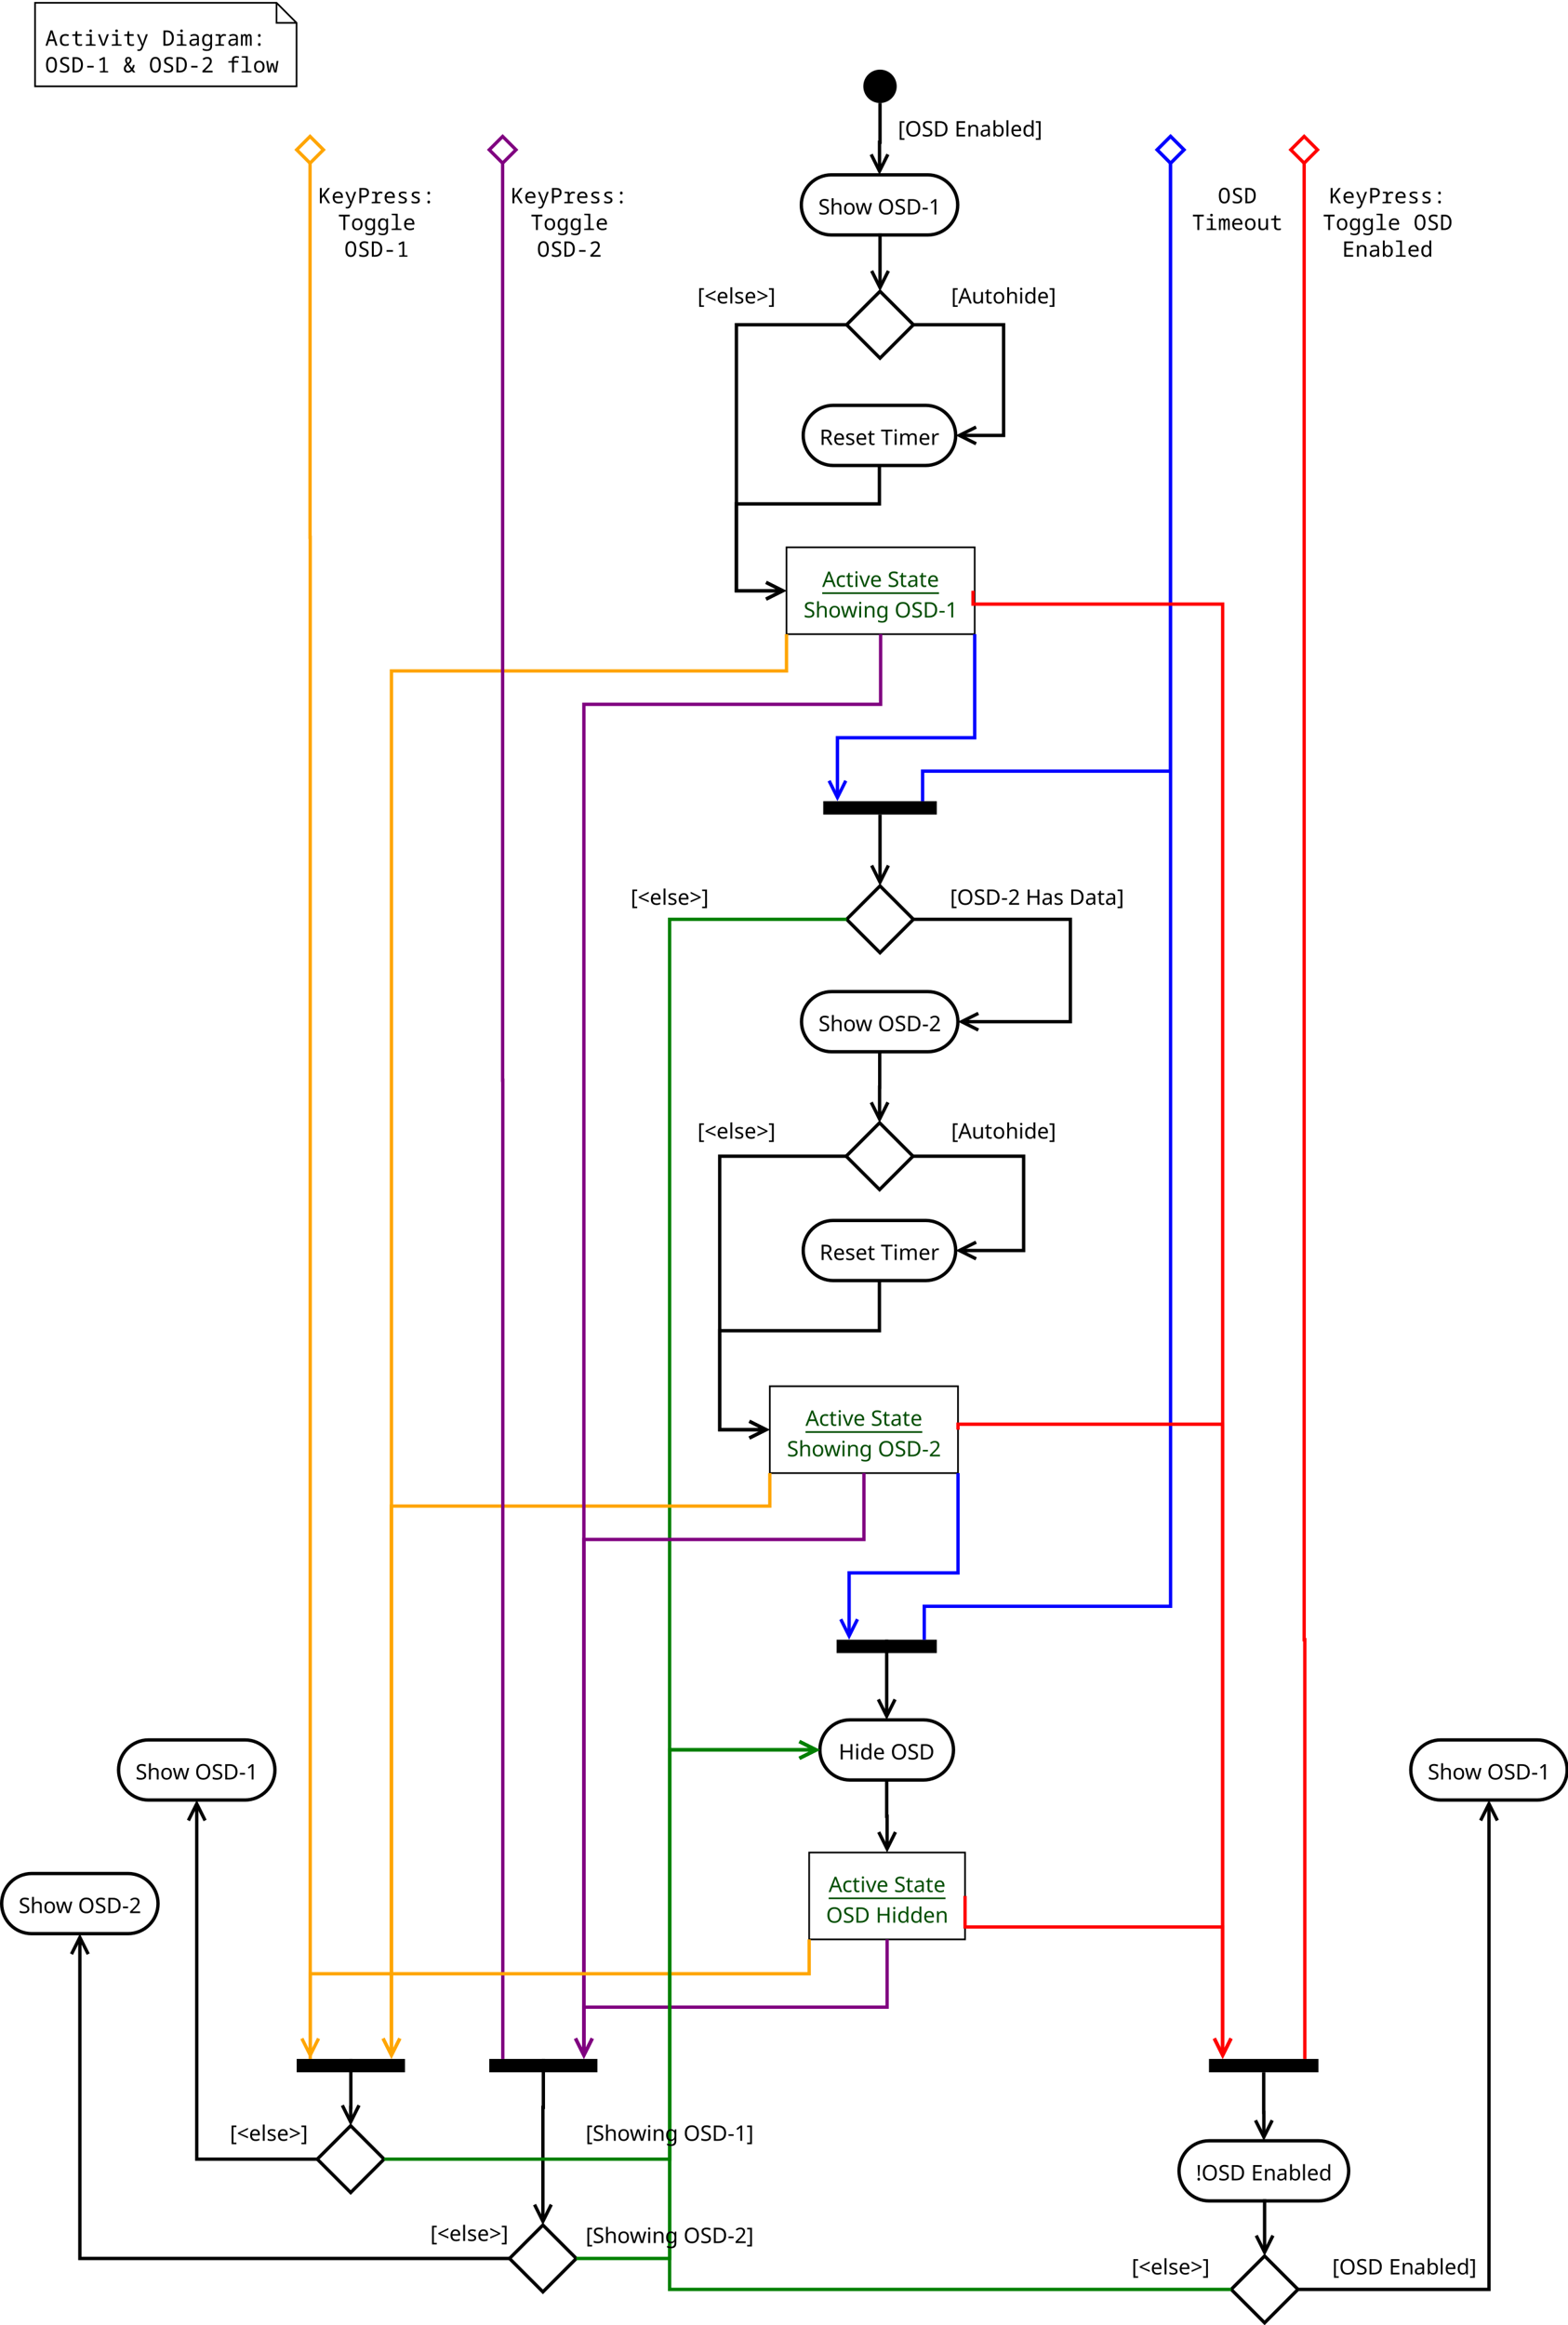 <?xml version="1.0" encoding="UTF-8"?>
<svg xmlns="http://www.w3.org/2000/svg" xmlns:xlink="http://www.w3.org/1999/xlink" width="939" height="1392" viewBox="0 0 939 1392">
<defs>
<g>
<g id="glyph-0-0">
<path d="M 1.203 0 L 1.203 -9.141 L 6.469 -9.141 L 6.469 0 Z M 1.859 -0.656 L 5.812 -0.656 L 5.812 -8.484 L 1.859 -8.484 Z M 1.859 -0.656 "/>
</g>
<g id="glyph-0-1">
<path d="M 3.766 -9.141 C 4.898 -9.141 5.738 -8.922 6.281 -8.484 C 6.82 -8.055 7.094 -7.41 7.094 -6.547 C 7.094 -6.055 7 -5.648 6.812 -5.328 C 6.633 -5.004 6.406 -4.742 6.125 -4.547 C 5.852 -4.359 5.566 -4.207 5.266 -4.094 L 7.766 0 L 6.422 0 L 4.203 -3.781 L 2.391 -3.781 L 2.391 0 L 1.234 0 L 1.234 -9.141 Z M 3.703 -8.141 L 2.391 -8.141 L 2.391 -4.75 L 3.766 -4.75 C 4.504 -4.75 5.047 -4.895 5.391 -5.188 C 5.734 -5.477 5.906 -5.91 5.906 -6.484 C 5.906 -7.086 5.723 -7.516 5.359 -7.766 C 5.004 -8.016 4.453 -8.141 3.703 -8.141 Z M 3.703 -8.141 "/>
</g>
<g id="glyph-0-2">
<path d="M 3.734 -6.984 C 4.328 -6.984 4.832 -6.852 5.25 -6.594 C 5.676 -6.344 6 -5.984 6.219 -5.516 C 6.445 -5.055 6.562 -4.516 6.562 -3.891 L 6.562 -3.219 L 1.875 -3.219 C 1.883 -2.438 2.078 -1.844 2.453 -1.438 C 2.836 -1.031 3.375 -0.828 4.062 -0.828 C 4.488 -0.828 4.867 -0.867 5.203 -0.953 C 5.547 -1.035 5.895 -1.156 6.25 -1.312 L 6.25 -0.312 C 5.906 -0.164 5.562 -0.055 5.219 0.016 C 4.875 0.086 4.469 0.125 4 0.125 C 3.352 0.125 2.781 -0.004 2.281 -0.266 C 1.781 -0.535 1.391 -0.93 1.109 -1.453 C 0.836 -1.973 0.703 -2.613 0.703 -3.375 C 0.703 -4.125 0.828 -4.766 1.078 -5.297 C 1.328 -5.836 1.68 -6.254 2.141 -6.547 C 2.598 -6.836 3.129 -6.984 3.734 -6.984 Z M 3.719 -6.062 C 3.188 -6.062 2.766 -5.891 2.453 -5.547 C 2.141 -5.203 1.953 -4.723 1.891 -4.109 L 5.391 -4.109 C 5.379 -4.691 5.238 -5.16 4.969 -5.516 C 4.707 -5.879 4.289 -6.062 3.719 -6.062 Z M 3.719 -6.062 "/>
</g>
<g id="glyph-0-3">
<path d="M 5.547 -1.891 C 5.547 -1.223 5.297 -0.719 4.797 -0.375 C 4.305 -0.039 3.645 0.125 2.812 0.125 C 2.332 0.125 1.922 0.082 1.578 0 C 1.234 -0.07 0.93 -0.176 0.672 -0.312 L 0.672 -1.328 C 0.941 -1.191 1.27 -1.066 1.656 -0.953 C 2.039 -0.836 2.438 -0.781 2.844 -0.781 C 3.414 -0.781 3.828 -0.867 4.078 -1.047 C 4.336 -1.234 4.469 -1.484 4.469 -1.797 C 4.469 -1.961 4.422 -2.113 4.328 -2.25 C 4.234 -2.383 4.062 -2.52 3.812 -2.656 C 3.57 -2.789 3.227 -2.945 2.781 -3.125 C 2.332 -3.289 1.953 -3.457 1.641 -3.625 C 1.328 -3.801 1.082 -4.008 0.906 -4.25 C 0.738 -4.488 0.656 -4.797 0.656 -5.172 C 0.656 -5.754 0.891 -6.203 1.359 -6.516 C 1.836 -6.828 2.457 -6.984 3.219 -6.984 C 3.645 -6.984 4.035 -6.941 4.391 -6.859 C 4.754 -6.785 5.094 -6.676 5.406 -6.531 L 5.031 -5.625 C 4.738 -5.75 4.43 -5.852 4.109 -5.938 C 3.797 -6.02 3.473 -6.062 3.141 -6.062 C 2.68 -6.062 2.332 -5.988 2.094 -5.844 C 1.852 -5.695 1.734 -5.492 1.734 -5.234 C 1.734 -5.047 1.785 -4.883 1.891 -4.75 C 2.004 -4.625 2.191 -4.5 2.453 -4.375 C 2.711 -4.25 3.062 -4.098 3.5 -3.922 C 3.926 -3.766 4.289 -3.598 4.594 -3.422 C 4.906 -3.254 5.141 -3.047 5.297 -2.797 C 5.461 -2.555 5.547 -2.254 5.547 -1.891 Z M 5.547 -1.891 "/>
</g>
<g id="glyph-0-4">
<path d="M 3.375 -0.797 C 3.551 -0.797 3.727 -0.812 3.906 -0.844 C 4.082 -0.875 4.227 -0.906 4.344 -0.938 L 4.344 -0.078 C 4.219 -0.016 4.047 0.031 3.828 0.062 C 3.609 0.102 3.395 0.125 3.188 0.125 C 2.832 0.125 2.5 0.062 2.188 -0.062 C 1.883 -0.188 1.641 -0.398 1.453 -0.703 C 1.266 -1.016 1.172 -1.445 1.172 -2 L 1.172 -5.984 L 0.203 -5.984 L 0.203 -6.531 L 1.188 -6.969 L 1.641 -8.438 L 2.297 -8.438 L 2.297 -6.859 L 4.281 -6.859 L 4.281 -5.984 L 2.297 -5.984 L 2.297 -2.016 C 2.297 -1.598 2.395 -1.289 2.594 -1.094 C 2.801 -0.895 3.062 -0.797 3.375 -0.797 Z M 3.375 -0.797 "/>
</g>
<g id="glyph-0-5">
</g>
<g id="glyph-0-6">
<path d="M 4.141 0 L 2.984 0 L 2.984 -8.125 L 0.125 -8.125 L 0.125 -9.141 L 6.969 -9.141 L 6.969 -8.125 L 4.141 -8.125 Z M 4.141 0 "/>
</g>
<g id="glyph-0-7">
<path d="M 1.656 -9.438 C 1.832 -9.438 1.984 -9.375 2.109 -9.25 C 2.242 -9.133 2.312 -8.957 2.312 -8.719 C 2.312 -8.477 2.242 -8.297 2.109 -8.172 C 1.984 -8.055 1.832 -8 1.656 -8 C 1.469 -8 1.312 -8.055 1.188 -8.172 C 1.062 -8.297 1 -8.477 1 -8.719 C 1 -8.957 1.062 -9.133 1.188 -9.25 C 1.312 -9.375 1.469 -9.438 1.656 -9.438 Z M 2.219 -6.859 L 2.219 0 L 1.094 0 L 1.094 -6.859 Z M 2.219 -6.859 "/>
</g>
<g id="glyph-0-8">
<path d="M 8.609 -6.984 C 9.391 -6.984 9.969 -6.785 10.344 -6.391 C 10.727 -5.992 10.922 -5.352 10.922 -4.469 L 10.922 0 L 9.812 0 L 9.812 -4.422 C 9.812 -5.504 9.348 -6.047 8.422 -6.047 C 7.754 -6.047 7.273 -5.852 6.984 -5.469 C 6.703 -5.082 6.562 -4.52 6.562 -3.781 L 6.562 0 L 5.453 0 L 5.453 -4.422 C 5.453 -5.504 4.984 -6.047 4.047 -6.047 C 3.348 -6.047 2.867 -5.832 2.609 -5.406 C 2.348 -4.977 2.219 -4.363 2.219 -3.562 L 2.219 0 L 1.094 0 L 1.094 -6.859 L 2 -6.859 L 2.156 -5.922 L 2.234 -5.922 C 2.441 -6.285 2.727 -6.551 3.094 -6.719 C 3.457 -6.895 3.844 -6.984 4.25 -6.984 C 5.32 -6.984 6.02 -6.598 6.344 -5.828 L 6.406 -5.828 C 6.633 -6.223 6.945 -6.516 7.344 -6.703 C 7.75 -6.891 8.172 -6.984 8.609 -6.984 Z M 8.609 -6.984 "/>
</g>
<g id="glyph-0-9">
<path d="M 4.281 -6.984 C 4.414 -6.984 4.555 -6.977 4.703 -6.969 C 4.848 -6.957 4.977 -6.938 5.094 -6.906 L 4.953 -5.875 C 4.836 -5.895 4.711 -5.914 4.578 -5.938 C 4.453 -5.957 4.328 -5.969 4.203 -5.969 C 3.859 -5.969 3.531 -5.867 3.219 -5.672 C 2.914 -5.484 2.672 -5.211 2.484 -4.859 C 2.305 -4.516 2.219 -4.113 2.219 -3.656 L 2.219 0 L 1.094 0 L 1.094 -6.859 L 2.016 -6.859 L 2.141 -5.609 L 2.188 -5.609 C 2.406 -5.984 2.691 -6.305 3.047 -6.578 C 3.398 -6.848 3.812 -6.984 4.281 -6.984 Z M 4.281 -6.984 "/>
</g>
<g id="glyph-0-10">
<path d="M 6.969 0 L 5.875 -2.828 L 2.25 -2.828 L 1.172 0 L 0 0 L 3.578 -9.172 L 4.609 -9.172 L 8.172 0 Z M 4.5 -6.609 C 4.477 -6.68 4.438 -6.805 4.375 -6.984 C 4.312 -7.16 4.254 -7.344 4.203 -7.531 C 4.148 -7.727 4.102 -7.879 4.062 -7.984 C 4.008 -7.723 3.941 -7.461 3.859 -7.203 C 3.785 -6.953 3.723 -6.754 3.672 -6.609 L 2.641 -3.859 L 5.531 -3.859 Z M 4.5 -6.609 "/>
</g>
<g id="glyph-0-11">
<path d="M 3.844 0.125 C 3.238 0.125 2.695 0.004 2.219 -0.234 C 1.75 -0.484 1.379 -0.867 1.109 -1.391 C 0.836 -1.91 0.703 -2.578 0.703 -3.391 C 0.703 -4.234 0.844 -4.922 1.125 -5.453 C 1.406 -5.984 1.785 -6.367 2.266 -6.609 C 2.754 -6.859 3.305 -6.984 3.922 -6.984 C 4.266 -6.984 4.598 -6.945 4.922 -6.875 C 5.242 -6.801 5.508 -6.711 5.719 -6.609 L 5.375 -5.688 C 5.164 -5.758 4.926 -5.828 4.656 -5.891 C 4.383 -5.961 4.129 -6 3.891 -6 C 2.547 -6 1.875 -5.133 1.875 -3.406 C 1.875 -2.57 2.035 -1.938 2.359 -1.5 C 2.691 -1.062 3.18 -0.844 3.828 -0.844 C 4.203 -0.844 4.531 -0.879 4.812 -0.953 C 5.102 -1.035 5.367 -1.129 5.609 -1.234 L 5.609 -0.25 C 5.379 -0.125 5.125 -0.031 4.844 0.031 C 4.562 0.094 4.227 0.125 3.844 0.125 Z M 3.844 0.125 "/>
</g>
<g id="glyph-0-12">
<path d="M 2.594 0 L 0 -6.859 L 1.203 -6.859 L 2.656 -2.812 C 2.727 -2.625 2.801 -2.414 2.875 -2.188 C 2.957 -1.957 3.023 -1.738 3.078 -1.531 C 3.141 -1.32 3.188 -1.145 3.219 -1 L 3.266 -1 C 3.297 -1.145 3.344 -1.32 3.406 -1.531 C 3.469 -1.75 3.539 -1.973 3.625 -2.203 C 3.707 -2.43 3.781 -2.633 3.844 -2.812 L 5.297 -6.859 L 6.5 -6.859 L 3.891 0 Z M 2.594 0 "/>
</g>
<g id="glyph-0-13">
<path d="M 6.422 -2.438 C 6.422 -1.633 6.125 -1.004 5.531 -0.547 C 4.945 -0.098 4.156 0.125 3.156 0.125 C 2.645 0.125 2.172 0.082 1.734 0 C 1.305 -0.07 0.945 -0.176 0.656 -0.312 L 0.656 -1.406 C 0.957 -1.27 1.336 -1.145 1.797 -1.031 C 2.254 -0.926 2.727 -0.875 3.219 -0.875 C 3.895 -0.875 4.406 -1.004 4.75 -1.266 C 5.094 -1.523 5.266 -1.883 5.266 -2.344 C 5.266 -2.645 5.203 -2.895 5.078 -3.094 C 4.953 -3.301 4.734 -3.488 4.422 -3.656 C 4.109 -3.832 3.676 -4.02 3.125 -4.219 C 2.344 -4.5 1.754 -4.844 1.359 -5.25 C 0.961 -5.664 0.766 -6.227 0.766 -6.938 C 0.766 -7.426 0.891 -7.844 1.141 -8.188 C 1.391 -8.531 1.734 -8.797 2.172 -8.984 C 2.609 -9.172 3.113 -9.266 3.688 -9.266 C 4.188 -9.266 4.645 -9.219 5.062 -9.125 C 5.477 -9.031 5.859 -8.906 6.203 -8.75 L 5.844 -7.766 C 5.531 -7.898 5.188 -8.016 4.812 -8.109 C 4.445 -8.203 4.062 -8.25 3.656 -8.25 C 3.082 -8.25 2.648 -8.129 2.359 -7.891 C 2.078 -7.648 1.938 -7.328 1.938 -6.922 C 1.938 -6.617 2 -6.363 2.125 -6.156 C 2.25 -5.945 2.457 -5.758 2.75 -5.594 C 3.039 -5.438 3.43 -5.266 3.922 -5.078 C 4.461 -4.879 4.914 -4.664 5.281 -4.438 C 5.656 -4.219 5.938 -3.945 6.125 -3.625 C 6.32 -3.312 6.422 -2.914 6.422 -2.438 Z M 6.422 -2.438 "/>
</g>
<g id="glyph-0-14">
<path d="M 3.688 -6.969 C 4.52 -6.969 5.133 -6.785 5.531 -6.422 C 5.938 -6.055 6.141 -5.473 6.141 -4.672 L 6.141 0 L 5.328 0 L 5.109 -0.969 L 5.062 -0.969 C 4.758 -0.594 4.441 -0.316 4.109 -0.141 C 3.785 0.035 3.332 0.125 2.75 0.125 C 2.125 0.125 1.609 -0.035 1.203 -0.359 C 0.797 -0.691 0.594 -1.207 0.594 -1.906 C 0.594 -2.594 0.859 -3.117 1.391 -3.484 C 1.93 -3.859 2.758 -4.062 3.875 -4.094 L 5.047 -4.141 L 5.047 -4.547 C 5.047 -5.117 4.922 -5.516 4.672 -5.734 C 4.422 -5.953 4.07 -6.062 3.625 -6.062 C 3.258 -6.062 2.914 -6.008 2.594 -5.906 C 2.27 -5.801 1.969 -5.68 1.688 -5.547 L 1.344 -6.391 C 1.645 -6.547 2 -6.68 2.406 -6.797 C 2.812 -6.91 3.238 -6.969 3.688 -6.969 Z M 4.016 -3.312 C 3.16 -3.281 2.566 -3.145 2.234 -2.906 C 1.91 -2.664 1.75 -2.328 1.75 -1.891 C 1.75 -1.504 1.863 -1.223 2.094 -1.047 C 2.332 -0.867 2.633 -0.781 3 -0.781 C 3.582 -0.781 4.066 -0.938 4.453 -1.25 C 4.836 -1.57 5.031 -2.066 5.031 -2.734 L 5.031 -3.359 Z M 4.016 -3.312 "/>
</g>
<g id="glyph-0-15">
<path d="M 2.219 -6.875 C 2.219 -6.531 2.195 -6.207 2.156 -5.906 L 2.234 -5.906 C 2.453 -6.258 2.75 -6.523 3.125 -6.703 C 3.508 -6.879 3.922 -6.969 4.359 -6.969 C 5.203 -6.969 5.832 -6.77 6.25 -6.375 C 6.664 -5.977 6.875 -5.344 6.875 -4.469 L 6.875 0 L 5.766 0 L 5.766 -4.391 C 5.766 -5.492 5.25 -6.047 4.219 -6.047 C 3.457 -6.047 2.93 -5.828 2.641 -5.391 C 2.359 -4.961 2.219 -4.348 2.219 -3.547 L 2.219 0 L 1.094 0 L 1.094 -9.719 L 2.219 -9.719 Z M 2.219 -6.875 "/>
</g>
<g id="glyph-0-16">
<path d="M 7.047 -3.438 C 7.047 -2.301 6.758 -1.422 6.188 -0.797 C 5.613 -0.18 4.836 0.125 3.859 0.125 C 3.242 0.125 2.695 -0.008 2.219 -0.281 C 1.75 -0.562 1.379 -0.969 1.109 -1.5 C 0.836 -2.031 0.703 -2.676 0.703 -3.438 C 0.703 -4.57 0.988 -5.445 1.562 -6.062 C 2.133 -6.676 2.91 -6.984 3.891 -6.984 C 4.516 -6.984 5.062 -6.844 5.531 -6.562 C 6.008 -6.289 6.379 -5.891 6.641 -5.359 C 6.91 -4.836 7.047 -4.195 7.047 -3.438 Z M 1.875 -3.438 C 1.875 -2.633 2.031 -1.992 2.344 -1.516 C 2.664 -1.047 3.176 -0.812 3.875 -0.812 C 4.562 -0.812 5.066 -1.047 5.391 -1.516 C 5.723 -1.992 5.891 -2.633 5.891 -3.438 C 5.891 -4.25 5.723 -4.883 5.391 -5.344 C 5.066 -5.812 4.555 -6.047 3.859 -6.047 C 3.16 -6.047 2.656 -5.812 2.344 -5.344 C 2.031 -4.883 1.875 -4.25 1.875 -3.438 Z M 1.875 -3.438 "/>
</g>
<g id="glyph-0-17">
<path d="M 5.516 -3.875 C 5.398 -4.227 5.301 -4.57 5.219 -4.906 C 5.145 -5.238 5.086 -5.5 5.047 -5.688 L 4.984 -5.688 C 4.953 -5.5 4.895 -5.238 4.812 -4.906 C 4.738 -4.57 4.645 -4.223 4.531 -3.859 L 3.297 -0.016 L 2.016 -0.016 L 0.141 -6.875 L 1.312 -6.875 L 2.25 -3.219 C 2.344 -2.844 2.43 -2.469 2.516 -2.094 C 2.609 -1.719 2.672 -1.41 2.703 -1.172 L 2.75 -1.172 C 2.781 -1.305 2.816 -1.477 2.859 -1.688 C 2.91 -1.906 2.969 -2.129 3.031 -2.359 C 3.094 -2.598 3.156 -2.812 3.219 -3 L 4.422 -6.875 L 5.656 -6.875 L 6.828 -3 C 6.922 -2.719 7.016 -2.406 7.109 -2.062 C 7.203 -1.719 7.266 -1.422 7.297 -1.172 L 7.344 -1.172 C 7.375 -1.391 7.43 -1.688 7.516 -2.062 C 7.609 -2.438 7.707 -2.82 7.812 -3.219 L 8.766 -6.875 L 9.922 -6.875 L 8.016 -0.016 L 6.688 -0.016 Z M 5.516 -3.875 "/>
</g>
<g id="glyph-0-18">
<path d="M 4.391 -6.984 C 5.211 -6.984 5.832 -6.785 6.25 -6.391 C 6.664 -5.992 6.875 -5.352 6.875 -4.469 L 6.875 0 L 5.766 0 L 5.766 -4.391 C 5.766 -5.492 5.25 -6.047 4.219 -6.047 C 3.457 -6.047 2.93 -5.832 2.641 -5.406 C 2.359 -4.977 2.219 -4.363 2.219 -3.562 L 2.219 0 L 1.094 0 L 1.094 -6.859 L 2 -6.859 L 2.156 -5.922 L 2.234 -5.922 C 2.453 -6.285 2.754 -6.551 3.141 -6.719 C 3.535 -6.895 3.953 -6.984 4.391 -6.984 Z M 4.391 -6.984 "/>
</g>
<g id="glyph-0-19">
<path d="M 3.516 -6.984 C 3.973 -6.984 4.379 -6.895 4.734 -6.719 C 5.098 -6.551 5.41 -6.297 5.672 -5.953 L 5.734 -5.953 L 5.891 -6.859 L 6.781 -6.859 L 6.781 0.109 C 6.781 1.098 6.531 1.836 6.031 2.328 C 5.531 2.828 4.758 3.078 3.719 3.078 C 2.707 3.078 1.879 2.93 1.234 2.641 L 1.234 1.594 C 1.91 1.957 2.758 2.141 3.781 2.141 C 4.363 2.141 4.82 1.961 5.156 1.609 C 5.5 1.266 5.672 0.797 5.672 0.203 L 5.672 -0.062 C 5.672 -0.164 5.672 -0.312 5.672 -0.5 C 5.68 -0.695 5.691 -0.832 5.703 -0.906 L 5.656 -0.906 C 5.195 -0.219 4.488 0.125 3.531 0.125 C 2.645 0.125 1.953 -0.18 1.453 -0.797 C 0.953 -1.422 0.703 -2.297 0.703 -3.422 C 0.703 -4.516 0.953 -5.379 1.453 -6.016 C 1.953 -6.66 2.641 -6.984 3.516 -6.984 Z M 3.672 -6.047 C 3.098 -6.047 2.656 -5.816 2.344 -5.359 C 2.031 -4.898 1.875 -4.25 1.875 -3.406 C 1.875 -2.562 2.023 -1.914 2.328 -1.469 C 2.641 -1.02 3.098 -0.797 3.703 -0.797 C 4.391 -0.797 4.891 -0.977 5.203 -1.344 C 5.523 -1.719 5.688 -2.316 5.688 -3.141 L 5.688 -3.422 C 5.688 -4.359 5.52 -5.031 5.188 -5.438 C 4.863 -5.844 4.359 -6.047 3.672 -6.047 Z M 3.672 -6.047 "/>
</g>
<g id="glyph-0-20">
<path d="M 9.219 -4.578 C 9.219 -3.629 9.055 -2.801 8.734 -2.094 C 8.41 -1.395 7.938 -0.848 7.312 -0.453 C 6.695 -0.066 5.926 0.125 5 0.125 C 4.051 0.125 3.266 -0.066 2.641 -0.453 C 2.016 -0.848 1.547 -1.398 1.234 -2.109 C 0.93 -2.816 0.781 -3.645 0.781 -4.594 C 0.781 -5.531 0.93 -6.348 1.234 -7.047 C 1.547 -7.742 2.016 -8.289 2.641 -8.688 C 3.266 -9.082 4.055 -9.281 5.016 -9.281 C 5.93 -9.281 6.695 -9.082 7.312 -8.688 C 7.938 -8.301 8.41 -7.754 8.734 -7.047 C 9.055 -6.348 9.219 -5.523 9.219 -4.578 Z M 2 -4.578 C 2 -3.43 2.238 -2.523 2.719 -1.859 C 3.207 -1.203 3.969 -0.875 5 -0.875 C 6.039 -0.875 6.801 -1.203 7.281 -1.859 C 7.758 -2.523 8 -3.43 8 -4.578 C 8 -5.734 7.758 -6.633 7.281 -7.281 C 6.801 -7.938 6.047 -8.266 5.016 -8.266 C 3.984 -8.266 3.223 -7.938 2.734 -7.281 C 2.242 -6.633 2 -5.734 2 -4.578 Z M 2 -4.578 "/>
</g>
<g id="glyph-0-21">
<path d="M 8.562 -4.656 C 8.562 -3.113 8.141 -1.953 7.297 -1.172 C 6.461 -0.391 5.289 0 3.781 0 L 1.234 0 L 1.234 -9.141 L 4.062 -9.141 C 4.977 -9.141 5.77 -8.969 6.438 -8.625 C 7.113 -8.281 7.633 -7.773 8 -7.109 C 8.375 -6.453 8.562 -5.633 8.562 -4.656 Z M 7.344 -4.625 C 7.344 -5.844 7.039 -6.734 6.438 -7.297 C 5.844 -7.867 4.992 -8.156 3.891 -8.156 L 2.391 -8.156 L 2.391 -0.984 L 3.641 -0.984 C 6.109 -0.984 7.344 -2.195 7.344 -4.625 Z M 7.344 -4.625 "/>
</g>
<g id="glyph-0-22">
<path d="M 0.516 -2.938 L 0.516 -3.922 L 3.609 -3.922 L 3.609 -2.938 Z M 0.516 -2.938 "/>
</g>
<g id="glyph-0-23">
<path d="M 4.547 0 L 3.438 0 L 3.438 -6.391 C 3.438 -6.754 3.441 -7.047 3.453 -7.266 C 3.461 -7.484 3.477 -7.711 3.5 -7.953 C 3.352 -7.816 3.223 -7.703 3.109 -7.609 C 3.004 -7.516 2.867 -7.395 2.703 -7.25 L 1.734 -6.469 L 1.141 -7.219 L 3.609 -9.141 L 4.547 -9.141 Z M 4.547 0 "/>
</g>
<g id="glyph-0-24">
<path d="M 3.891 2.016 L 1.031 2.016 L 1.031 -9.141 L 3.891 -9.141 L 3.891 -8.219 L 2.125 -8.219 L 2.125 1.094 L 3.891 1.094 Z M 3.891 2.016 "/>
</g>
<g id="glyph-0-25">
<path d="M 6.672 -1.484 L 0.641 -4.141 L 0.641 -4.766 L 6.672 -7.781 L 6.672 -6.781 L 1.844 -4.5 L 6.672 -2.484 Z M 6.672 -1.484 "/>
</g>
<g id="glyph-0-26">
<path d="M 2.219 0 L 1.094 0 L 1.094 -9.719 L 2.219 -9.719 Z M 2.219 0 "/>
</g>
<g id="glyph-0-27">
<path d="M 0.641 -2.484 L 5.469 -4.484 L 0.641 -6.781 L 0.641 -7.781 L 6.672 -4.766 L 6.672 -4.141 L 0.641 -1.484 Z M 0.641 -2.484 "/>
</g>
<g id="glyph-0-28">
<path d="M 0.312 1.094 L 2.078 1.094 L 2.078 -8.219 L 0.312 -8.219 L 0.312 -9.141 L 3.188 -9.141 L 3.188 2.016 L 0.312 2.016 Z M 0.312 1.094 "/>
</g>
<g id="glyph-0-29">
<path d="M 6.344 0 L 1.234 0 L 1.234 -9.141 L 6.344 -9.141 L 6.344 -8.125 L 2.391 -8.125 L 2.391 -5.266 L 6.109 -5.266 L 6.109 -4.281 L 2.391 -4.281 L 2.391 -1.016 L 6.344 -1.016 Z M 6.344 0 "/>
</g>
<g id="glyph-0-30">
<path d="M 2.219 -7.359 C 2.219 -7.066 2.207 -6.797 2.188 -6.547 C 2.176 -6.297 2.164 -6.098 2.156 -5.953 L 2.219 -5.953 C 2.414 -6.242 2.68 -6.484 3.016 -6.672 C 3.359 -6.867 3.801 -6.969 4.344 -6.969 C 5.195 -6.969 5.879 -6.672 6.391 -6.078 C 6.91 -5.492 7.172 -4.609 7.172 -3.422 C 7.172 -2.242 6.91 -1.359 6.391 -0.766 C 5.867 -0.172 5.188 0.125 4.344 0.125 C 3.801 0.125 3.359 0.031 3.016 -0.156 C 2.68 -0.352 2.414 -0.594 2.219 -0.875 L 2.125 -0.875 L 1.891 0 L 1.094 0 L 1.094 -9.719 L 2.219 -9.719 Z M 4.141 -6.047 C 3.422 -6.047 2.922 -5.832 2.641 -5.406 C 2.359 -4.988 2.219 -4.344 2.219 -3.469 L 2.219 -3.422 C 2.219 -2.578 2.352 -1.93 2.625 -1.484 C 2.906 -1.035 3.422 -0.812 4.172 -0.812 C 4.785 -0.812 5.242 -1.035 5.547 -1.484 C 5.848 -1.93 6 -2.582 6 -3.438 C 6 -5.176 5.379 -6.047 4.141 -6.047 Z M 4.141 -6.047 "/>
</g>
<g id="glyph-0-31">
<path d="M 3.516 0.125 C 2.66 0.125 1.977 -0.172 1.469 -0.766 C 0.957 -1.359 0.703 -2.242 0.703 -3.422 C 0.703 -4.598 0.957 -5.484 1.469 -6.078 C 1.988 -6.68 2.676 -6.984 3.531 -6.984 C 4.062 -6.984 4.492 -6.883 4.828 -6.688 C 5.172 -6.5 5.445 -6.258 5.656 -5.969 L 5.734 -5.969 C 5.723 -6.082 5.707 -6.25 5.688 -6.469 C 5.664 -6.688 5.656 -6.859 5.656 -6.984 L 5.656 -9.719 L 6.781 -9.719 L 6.781 0 L 5.875 0 L 5.703 -0.922 L 5.656 -0.922 C 5.445 -0.629 5.172 -0.379 4.828 -0.172 C 4.492 0.023 4.055 0.125 3.516 0.125 Z M 3.703 -0.812 C 4.422 -0.812 4.926 -1.008 5.219 -1.406 C 5.52 -1.801 5.672 -2.398 5.672 -3.203 L 5.672 -3.406 C 5.672 -4.258 5.531 -4.91 5.25 -5.359 C 4.969 -5.816 4.445 -6.047 3.688 -6.047 C 3.082 -6.047 2.629 -5.805 2.328 -5.328 C 2.023 -4.848 1.875 -4.203 1.875 -3.391 C 1.875 -2.566 2.023 -1.93 2.328 -1.484 C 2.629 -1.035 3.086 -0.812 3.703 -0.812 Z M 3.703 -0.812 "/>
</g>
<g id="glyph-0-32">
<path d="M 6.828 -6.859 L 6.828 0 L 5.906 0 L 5.734 -0.906 L 5.688 -0.906 C 5.457 -0.551 5.145 -0.289 4.75 -0.125 C 4.363 0.039 3.945 0.125 3.5 0.125 C 2.676 0.125 2.055 -0.07 1.641 -0.469 C 1.223 -0.863 1.016 -1.5 1.016 -2.375 L 1.016 -6.859 L 2.156 -6.859 L 2.156 -2.438 C 2.156 -1.352 2.66 -0.812 3.672 -0.812 C 4.43 -0.812 4.957 -1.02 5.25 -1.438 C 5.539 -1.863 5.688 -2.477 5.688 -3.281 L 5.688 -6.859 Z M 6.828 -6.859 "/>
</g>
<g id="glyph-0-33">
<path d="M 6.656 0 L 0.609 0 L 0.609 -0.938 L 3 -3.359 C 3.469 -3.816 3.859 -4.223 4.172 -4.578 C 4.484 -4.941 4.719 -5.297 4.875 -5.641 C 5.039 -5.984 5.125 -6.359 5.125 -6.766 C 5.125 -7.273 4.973 -7.66 4.672 -7.922 C 4.379 -8.18 3.992 -8.312 3.516 -8.312 C 3.078 -8.312 2.688 -8.234 2.344 -8.078 C 2.008 -7.922 1.664 -7.707 1.312 -7.438 L 0.719 -8.188 C 1.07 -8.488 1.484 -8.742 1.953 -8.953 C 2.422 -9.16 2.941 -9.266 3.516 -9.266 C 4.367 -9.266 5.039 -9.047 5.531 -8.609 C 6.031 -8.18 6.281 -7.586 6.281 -6.828 C 6.281 -6.348 6.18 -5.898 5.984 -5.484 C 5.785 -5.066 5.508 -4.656 5.156 -4.25 C 4.812 -3.844 4.406 -3.41 3.938 -2.953 L 2.031 -1.078 L 2.031 -1.031 L 6.656 -1.031 Z M 6.656 0 "/>
</g>
<g id="glyph-0-34">
<path d="M 8.234 0 L 7.078 0 L 7.078 -4.266 L 2.391 -4.266 L 2.391 0 L 1.234 0 L 1.234 -9.141 L 2.391 -9.141 L 2.391 -5.266 L 7.078 -5.266 L 7.078 -9.141 L 8.234 -9.141 Z M 8.234 0 "/>
</g>
<g id="glyph-0-35">
<path d="M 2.078 -2.578 L 1.359 -2.578 L 1.031 -9.141 L 2.406 -9.141 Z M 0.922 -0.688 C 0.922 -1.008 0.992 -1.234 1.141 -1.359 C 1.297 -1.484 1.488 -1.547 1.719 -1.547 C 1.926 -1.547 2.109 -1.484 2.266 -1.359 C 2.43 -1.234 2.516 -1.008 2.516 -0.688 C 2.516 -0.383 2.43 -0.164 2.266 -0.031 C 2.109 0.102 1.926 0.172 1.719 0.172 C 1.488 0.172 1.297 0.102 1.141 -0.031 C 0.992 -0.164 0.922 -0.383 0.922 -0.688 Z M 0.922 -0.688 "/>
</g>
<g id="glyph-1-0">
<path d="M 1.203 0 L 1.203 -9.141 L 6.469 -9.141 L 6.469 0 Z M 1.859 -0.656 L 5.812 -0.656 L 5.812 -8.484 L 1.859 -8.484 Z M 1.859 -0.656 "/>
</g>
<g id="glyph-1-1">
<path d="M 0.25 0 L 3.219 -9.172 L 4.438 -9.172 L 7.422 0 L 6.25 0 L 5.375 -2.797 L 2.297 -2.797 L 1.422 0 Z M 3.453 -6.547 L 2.609 -3.828 L 5.062 -3.828 L 4.203 -6.547 C 4.16 -6.691 4.102 -6.895 4.031 -7.156 C 3.957 -7.426 3.891 -7.691 3.828 -7.953 C 3.773 -7.691 3.707 -7.426 3.625 -7.156 C 3.551 -6.895 3.492 -6.691 3.453 -6.547 Z M 3.453 -6.547 "/>
</g>
<g id="glyph-1-2">
<path d="M 4.328 0.125 C 3.316 0.125 2.523 -0.145 1.953 -0.688 C 1.379 -1.238 1.094 -2.133 1.094 -3.375 C 1.094 -4.258 1.234 -4.961 1.516 -5.484 C 1.797 -6.016 2.191 -6.395 2.703 -6.625 C 3.211 -6.863 3.789 -6.984 4.438 -6.984 C 4.844 -6.984 5.207 -6.941 5.531 -6.859 C 5.863 -6.785 6.176 -6.672 6.469 -6.516 L 6.109 -5.578 C 5.836 -5.723 5.57 -5.828 5.312 -5.891 C 5.062 -5.953 4.785 -5.984 4.484 -5.984 C 3.703 -5.984 3.133 -5.77 2.781 -5.344 C 2.438 -4.914 2.266 -4.27 2.266 -3.406 C 2.266 -2.488 2.445 -1.832 2.812 -1.438 C 3.176 -1.051 3.723 -0.859 4.453 -0.859 C 4.828 -0.859 5.18 -0.895 5.516 -0.969 C 5.848 -1.051 6.141 -1.148 6.391 -1.266 L 6.391 -0.25 C 6.129 -0.133 5.812 -0.047 5.438 0.016 C 5.062 0.086 4.691 0.125 4.328 0.125 Z M 4.328 0.125 "/>
</g>
<g id="glyph-1-3">
<path d="M 5.141 0.125 C 4.66 0.125 4.227 0.062 3.844 -0.062 C 3.457 -0.188 3.148 -0.41 2.922 -0.734 C 2.691 -1.066 2.578 -1.516 2.578 -2.078 L 2.578 -5.906 L 0.719 -5.906 L 0.719 -6.688 L 2.578 -6.891 L 2.812 -8.688 L 3.734 -8.688 L 3.734 -6.859 L 6.406 -6.859 L 6.406 -5.906 L 3.734 -5.906 L 3.734 -2.297 C 3.734 -1.773 3.848 -1.395 4.078 -1.156 C 4.305 -0.926 4.688 -0.812 5.219 -0.812 C 5.438 -0.812 5.676 -0.832 5.938 -0.875 C 6.195 -0.914 6.422 -0.957 6.609 -1 L 6.609 -0.078 C 6.398 -0.023 6.172 0.02 5.922 0.062 C 5.672 0.102 5.41 0.125 5.141 0.125 Z M 5.141 0.125 "/>
</g>
<g id="glyph-1-4">
<path d="M 3.922 -8.094 C 3.703 -8.094 3.516 -8.16 3.359 -8.297 C 3.203 -8.441 3.125 -8.645 3.125 -8.906 C 3.125 -9.188 3.203 -9.391 3.359 -9.516 C 3.516 -9.648 3.703 -9.719 3.922 -9.719 C 4.148 -9.719 4.344 -9.648 4.5 -9.516 C 4.656 -9.391 4.734 -9.188 4.734 -8.906 C 4.734 -8.645 4.656 -8.441 4.5 -8.297 C 4.344 -8.16 4.148 -8.094 3.922 -8.094 Z M 1.031 0 L 1.031 -0.766 L 3.469 -0.953 L 3.469 -5.906 L 1.234 -6.062 L 1.234 -6.859 L 4.625 -6.859 L 4.625 -0.953 L 6.906 -0.766 L 6.906 0 Z M 1.031 0 "/>
</g>
<g id="glyph-1-5">
<path d="M 3.109 0 L 0.578 -6.859 L 1.75 -6.859 L 3.188 -2.797 C 3.281 -2.516 3.379 -2.223 3.484 -1.922 C 3.586 -1.629 3.695 -1.312 3.812 -0.969 L 3.859 -0.969 C 3.961 -1.312 4.07 -1.633 4.188 -1.938 C 4.301 -2.238 4.398 -2.523 4.484 -2.797 L 5.891 -6.859 L 7.094 -6.859 L 4.531 0 Z M 3.109 0 "/>
</g>
<g id="glyph-1-6">
<path d="M 1.734 3.141 C 1.566 3.141 1.398 3.129 1.234 3.109 C 1.078 3.086 0.938 3.062 0.812 3.031 L 0.812 2.156 C 0.914 2.164 1.035 2.18 1.172 2.203 C 1.316 2.223 1.457 2.234 1.594 2.234 C 1.988 2.234 2.289 2.133 2.5 1.938 C 2.719 1.75 2.91 1.438 3.078 1 L 3.453 0.062 L 0.578 -6.859 L 1.703 -6.859 L 3.344 -2.828 C 3.445 -2.566 3.551 -2.27 3.656 -1.938 C 3.77 -1.613 3.867 -1.305 3.953 -1.016 L 4 -1.016 C 4.094 -1.328 4.188 -1.641 4.281 -1.953 C 4.383 -2.273 4.477 -2.57 4.562 -2.844 L 5.906 -6.859 L 7.094 -6.859 L 4.203 0.891 C 4.047 1.336 3.867 1.727 3.672 2.062 C 3.484 2.406 3.238 2.672 2.938 2.859 C 2.633 3.047 2.234 3.141 1.734 3.141 Z M 1.734 3.141 "/>
</g>
<g id="glyph-1-7">
</g>
<g id="glyph-1-8">
<path d="M 0.891 0 L 0.891 -9.141 L 3.109 -9.141 C 3.922 -9.141 4.625 -8.969 5.219 -8.625 C 5.812 -8.281 6.273 -7.773 6.609 -7.109 C 6.941 -6.453 7.109 -5.633 7.109 -4.656 C 7.109 -3.113 6.734 -1.953 5.984 -1.172 C 5.234 -0.391 4.191 0 2.859 0 Z M 2.734 -1 C 3.828 -1 4.629 -1.305 5.141 -1.922 C 5.66 -2.535 5.922 -3.438 5.922 -4.625 C 5.922 -5.832 5.656 -6.719 5.125 -7.281 C 4.602 -7.852 3.891 -8.141 2.984 -8.141 L 2.047 -8.141 L 2.047 -1 Z M 2.734 -1 "/>
</g>
<g id="glyph-1-9">
<path d="M 3.141 0.125 C 2.473 0.125 1.93 -0.039 1.516 -0.375 C 1.098 -0.707 0.891 -1.207 0.891 -1.875 C 0.891 -2.625 1.156 -3.18 1.688 -3.547 C 2.227 -3.91 3 -4.109 4 -4.141 L 5.484 -4.172 L 5.484 -4.453 C 5.484 -5.066 5.328 -5.484 5.016 -5.703 C 4.711 -5.93 4.301 -6.047 3.781 -6.047 C 3.406 -6.047 3.051 -6 2.719 -5.906 C 2.395 -5.812 2.082 -5.68 1.781 -5.516 L 1.375 -6.391 C 1.707 -6.547 2.07 -6.68 2.469 -6.797 C 2.863 -6.922 3.32 -6.984 3.844 -6.984 C 4.695 -6.984 5.359 -6.789 5.828 -6.406 C 6.297 -6.02 6.531 -5.414 6.531 -4.594 L 6.531 0 L 5.609 0 L 5.484 -0.953 L 5.422 -0.953 C 5.141 -0.586 4.816 -0.316 4.453 -0.141 C 4.086 0.035 3.648 0.125 3.141 0.125 Z M 3.344 -0.812 C 3.727 -0.812 4.082 -0.879 4.406 -1.016 C 4.727 -1.16 4.988 -1.375 5.188 -1.656 C 5.383 -1.938 5.484 -2.297 5.484 -2.734 L 5.484 -3.359 L 4.25 -3.312 C 3.426 -3.289 2.844 -3.16 2.5 -2.922 C 2.156 -2.68 1.984 -2.348 1.984 -1.922 C 1.984 -1.523 2.102 -1.238 2.344 -1.062 C 2.594 -0.895 2.926 -0.812 3.344 -0.812 Z M 3.344 -0.812 "/>
</g>
<g id="glyph-1-10">
<path d="M 3.531 3.141 C 3.062 3.141 2.617 3.094 2.203 3 C 1.797 2.906 1.414 2.789 1.062 2.656 L 1.062 1.625 C 1.406 1.82 1.801 1.969 2.25 2.062 C 2.695 2.164 3.113 2.219 3.5 2.219 C 4.27 2.219 4.805 2.035 5.109 1.672 C 5.422 1.305 5.578 0.805 5.578 0.172 L 5.578 -0.062 C 5.578 -0.164 5.578 -0.266 5.578 -0.359 C 5.586 -0.453 5.602 -0.598 5.625 -0.797 L 5.562 -0.797 C 5.32 -0.441 5.039 -0.195 4.719 -0.062 C 4.406 0.062 4.023 0.125 3.578 0.125 C 2.672 0.125 1.961 -0.18 1.453 -0.797 C 0.953 -1.422 0.703 -2.285 0.703 -3.391 C 0.703 -4.504 0.953 -5.379 1.453 -6.016 C 1.953 -6.66 2.633 -6.984 3.5 -6.984 C 3.969 -6.984 4.359 -6.91 4.672 -6.766 C 4.984 -6.617 5.266 -6.367 5.516 -6.016 L 5.578 -6.016 L 5.734 -6.859 L 6.656 -6.859 L 6.656 0.172 C 6.656 1.16 6.398 1.898 5.891 2.391 C 5.391 2.891 4.602 3.141 3.531 3.141 Z M 3.781 -0.812 C 4.352 -0.812 4.801 -0.992 5.125 -1.359 C 5.457 -1.734 5.625 -2.328 5.625 -3.141 L 5.625 -3.422 C 5.625 -4.359 5.457 -5.031 5.125 -5.438 C 4.789 -5.844 4.332 -6.047 3.75 -6.047 C 3.102 -6.047 2.629 -5.816 2.328 -5.359 C 2.023 -4.91 1.875 -4.266 1.875 -3.422 C 1.875 -2.578 2.031 -1.93 2.344 -1.484 C 2.656 -1.035 3.133 -0.812 3.781 -0.812 Z M 3.781 -0.812 "/>
</g>
<g id="glyph-1-11">
<path d="M 0.797 0 L 0.797 -0.766 L 2.875 -0.953 L 2.875 -5.906 L 1 -6.062 L 1 -6.859 L 3.797 -6.859 L 3.953 -5.609 L 4 -5.609 C 4.238 -6.055 4.5 -6.395 4.781 -6.625 C 5.07 -6.863 5.453 -6.984 5.922 -6.984 C 6.211 -6.984 6.469 -6.957 6.688 -6.906 C 6.914 -6.852 7.125 -6.785 7.312 -6.703 L 7.016 -5.688 C 6.879 -5.77 6.719 -5.836 6.531 -5.891 C 6.344 -5.941 6.141 -5.969 5.922 -5.969 C 5.555 -5.969 5.234 -5.852 4.953 -5.625 C 4.672 -5.395 4.445 -5.086 4.281 -4.703 C 4.125 -4.328 4.047 -3.906 4.047 -3.438 L 4.047 -0.953 L 6.047 -0.766 L 6.047 0 Z M 0.797 0 "/>
</g>
<g id="glyph-1-12">
<path d="M 0.641 0 L 0.641 -6.859 L 1.438 -6.859 L 1.594 -6.109 L 1.656 -6.109 C 1.832 -6.441 2.02 -6.672 2.219 -6.797 C 2.426 -6.922 2.664 -6.984 2.938 -6.984 C 3.281 -6.984 3.547 -6.898 3.734 -6.734 C 3.93 -6.566 4.082 -6.32 4.188 -6 L 4.219 -6 C 4.363 -6.312 4.547 -6.551 4.766 -6.719 C 4.984 -6.895 5.27 -6.984 5.625 -6.984 C 6.156 -6.984 6.523 -6.781 6.734 -6.375 C 6.941 -5.969 7.047 -5.336 7.047 -4.484 L 7.047 0 L 6.031 0 L 6.031 -4.281 C 6.031 -4.82 5.992 -5.238 5.922 -5.531 C 5.848 -5.832 5.656 -5.984 5.344 -5.984 C 4.688 -5.984 4.359 -5.129 4.359 -3.422 L 4.359 0 L 3.344 0 L 3.344 -4.281 C 3.344 -4.832 3.289 -5.254 3.188 -5.547 C 3.094 -5.836 2.891 -5.984 2.578 -5.984 C 2.234 -5.984 1.992 -5.754 1.859 -5.297 C 1.723 -4.836 1.656 -4.211 1.656 -3.422 L 1.656 0 Z M 0.641 0 "/>
</g>
<g id="glyph-1-13">
<path d="M 3.859 -5.25 C 3.629 -5.25 3.438 -5.316 3.281 -5.453 C 3.133 -5.586 3.062 -5.805 3.062 -6.109 C 3.062 -6.441 3.133 -6.672 3.281 -6.797 C 3.438 -6.922 3.629 -6.984 3.859 -6.984 C 4.078 -6.984 4.258 -6.922 4.406 -6.797 C 4.551 -6.672 4.625 -6.441 4.625 -6.109 C 4.625 -5.805 4.551 -5.586 4.406 -5.453 C 4.258 -5.316 4.078 -5.25 3.859 -5.25 Z M 3.844 0.125 C 3.613 0.125 3.422 0.055 3.266 -0.078 C 3.117 -0.211 3.047 -0.438 3.047 -0.75 C 3.047 -1.07 3.117 -1.297 3.266 -1.422 C 3.422 -1.547 3.613 -1.609 3.844 -1.609 C 4.062 -1.609 4.242 -1.547 4.391 -1.422 C 4.547 -1.297 4.625 -1.07 4.625 -0.75 C 4.625 -0.438 4.547 -0.211 4.391 -0.078 C 4.242 0.055 4.062 0.125 3.844 0.125 Z M 3.844 0.125 "/>
</g>
<g id="glyph-1-14">
<path d="M 3.828 0.125 C 3.066 0.125 2.445 -0.066 1.969 -0.453 C 1.488 -0.848 1.133 -1.398 0.906 -2.109 C 0.688 -2.816 0.578 -3.633 0.578 -4.562 C 0.578 -5.5 0.688 -6.32 0.906 -7.031 C 1.133 -7.738 1.488 -8.289 1.969 -8.688 C 2.457 -9.094 3.082 -9.297 3.844 -9.297 C 4.602 -9.297 5.223 -9.098 5.703 -8.703 C 6.18 -8.305 6.535 -7.754 6.766 -7.047 C 6.992 -6.348 7.109 -5.531 7.109 -4.594 C 7.109 -3.645 6.988 -2.816 6.75 -2.109 C 6.52 -1.398 6.164 -0.848 5.688 -0.453 C 5.207 -0.066 4.586 0.125 3.828 0.125 Z M 3.859 -0.891 C 4.617 -0.891 5.148 -1.219 5.453 -1.875 C 5.766 -2.531 5.922 -3.43 5.922 -4.578 C 5.922 -5.742 5.766 -6.648 5.453 -7.297 C 5.148 -7.941 4.617 -8.266 3.859 -8.266 C 3.086 -8.266 2.539 -7.938 2.219 -7.281 C 1.906 -6.625 1.75 -5.723 1.75 -4.578 C 1.75 -3.43 1.906 -2.531 2.219 -1.875 C 2.539 -1.219 3.086 -0.891 3.859 -0.891 Z M 3.859 -0.891 "/>
</g>
<g id="glyph-1-15">
<path d="M 3.594 0.125 C 3.102 0.125 2.629 0.082 2.172 0 C 1.723 -0.094 1.363 -0.207 1.094 -0.344 L 1.094 -1.406 C 1.406 -1.27 1.785 -1.145 2.234 -1.031 C 2.691 -0.914 3.156 -0.859 3.625 -0.859 C 4.938 -0.859 5.594 -1.391 5.594 -2.453 C 5.594 -2.742 5.531 -2.973 5.406 -3.141 C 5.289 -3.316 5.082 -3.484 4.781 -3.641 C 4.477 -3.797 4.051 -3.992 3.5 -4.234 C 3.145 -4.398 2.797 -4.578 2.453 -4.766 C 2.109 -4.961 1.828 -5.223 1.609 -5.547 C 1.398 -5.879 1.297 -6.305 1.297 -6.828 C 1.297 -7.617 1.555 -8.223 2.078 -8.641 C 2.598 -9.055 3.305 -9.266 4.203 -9.266 C 4.672 -9.266 5.109 -9.211 5.516 -9.109 C 5.922 -9.016 6.281 -8.895 6.594 -8.75 L 6.219 -7.797 C 5.926 -7.93 5.598 -8.035 5.234 -8.109 C 4.879 -8.191 4.531 -8.234 4.188 -8.234 C 3.688 -8.234 3.273 -8.125 2.953 -7.906 C 2.629 -7.695 2.469 -7.332 2.469 -6.812 C 2.469 -6.508 2.531 -6.266 2.656 -6.078 C 2.781 -5.891 2.977 -5.723 3.25 -5.578 C 3.52 -5.441 3.867 -5.281 4.297 -5.094 C 4.785 -4.883 5.211 -4.676 5.578 -4.469 C 5.953 -4.258 6.242 -4 6.453 -3.688 C 6.66 -3.383 6.766 -2.969 6.766 -2.438 C 6.766 -1.633 6.5 -1.004 5.969 -0.547 C 5.438 -0.098 4.645 0.125 3.594 0.125 Z M 3.594 0.125 "/>
</g>
<g id="glyph-1-16">
<path d="M 1.922 -2.938 L 1.922 -3.969 L 5.766 -3.969 L 5.766 -2.938 Z M 1.922 -2.938 "/>
</g>
<g id="glyph-1-17">
<path d="M 1.703 0 L 1.703 -0.766 L 3.625 -0.891 L 3.625 -5.703 C 3.625 -6.066 3.629 -6.461 3.641 -6.891 C 3.648 -7.316 3.66 -7.672 3.672 -7.953 C 3.535 -7.879 3.41 -7.816 3.297 -7.766 C 3.191 -7.711 3.023 -7.633 2.797 -7.531 L 1.734 -6.969 L 1.234 -7.844 L 3.781 -9.141 L 4.719 -9.141 L 4.719 -0.891 L 6.656 -0.766 L 6.656 0 Z M 1.703 0 "/>
</g>
<g id="glyph-1-18">
<path d="M 2.859 0.125 C 2.109 0.125 1.523 -0.098 1.109 -0.547 C 0.703 -1.004 0.5 -1.57 0.5 -2.25 C 0.5 -2.688 0.57 -3.07 0.719 -3.406 C 0.875 -3.738 1.078 -4.035 1.328 -4.297 C 1.586 -4.566 1.867 -4.816 2.172 -5.047 C 1.93 -5.379 1.719 -5.742 1.531 -6.141 C 1.352 -6.547 1.266 -6.961 1.266 -7.391 C 1.266 -7.953 1.438 -8.406 1.781 -8.75 C 2.125 -9.102 2.594 -9.281 3.188 -9.281 C 3.781 -9.281 4.25 -9.102 4.594 -8.75 C 4.938 -8.406 5.109 -7.961 5.109 -7.422 C 5.109 -7.047 5.031 -6.707 4.875 -6.406 C 4.719 -6.102 4.52 -5.828 4.281 -5.578 C 4.039 -5.328 3.785 -5.094 3.516 -4.875 L 5.312 -2.656 C 5.469 -2.945 5.598 -3.25 5.703 -3.562 C 5.816 -3.875 5.895 -4.176 5.938 -4.469 L 7 -4.469 C 6.914 -3.977 6.785 -3.504 6.609 -3.047 C 6.441 -2.598 6.238 -2.18 6 -1.797 L 7.438 0 L 6.062 0 L 5.328 -0.953 C 4.992 -0.617 4.617 -0.352 4.203 -0.156 C 3.797 0.031 3.348 0.125 2.859 0.125 Z M 2.312 -7.375 C 2.312 -7.082 2.367 -6.781 2.484 -6.469 C 2.609 -6.156 2.758 -5.875 2.938 -5.625 C 3.219 -5.832 3.473 -6.082 3.703 -6.375 C 3.941 -6.676 4.062 -7.023 4.062 -7.422 C 4.062 -7.734 3.977 -7.973 3.812 -8.141 C 3.656 -8.305 3.445 -8.391 3.188 -8.391 C 2.926 -8.391 2.711 -8.301 2.547 -8.125 C 2.391 -7.945 2.312 -7.695 2.312 -7.375 Z M 1.594 -2.312 C 1.594 -1.906 1.719 -1.562 1.969 -1.281 C 2.219 -1 2.562 -0.859 3 -0.859 C 3.332 -0.859 3.641 -0.941 3.922 -1.109 C 4.203 -1.273 4.461 -1.488 4.703 -1.75 L 2.766 -4.266 C 2.453 -4.004 2.176 -3.719 1.938 -3.406 C 1.707 -3.102 1.594 -2.738 1.594 -2.312 Z M 1.594 -2.312 "/>
</g>
<g id="glyph-1-19">
<path d="M 0.891 0 L 0.891 -0.969 L 3.328 -3.359 C 3.961 -3.992 4.457 -4.566 4.812 -5.078 C 5.164 -5.586 5.344 -6.129 5.344 -6.703 C 5.344 -7.254 5.191 -7.648 4.891 -7.891 C 4.586 -8.129 4.207 -8.25 3.75 -8.25 C 3.344 -8.25 2.961 -8.164 2.609 -8 C 2.254 -7.844 1.926 -7.641 1.625 -7.391 L 0.984 -8.188 C 1.336 -8.488 1.742 -8.742 2.203 -8.953 C 2.66 -9.16 3.188 -9.266 3.781 -9.266 C 4.602 -9.266 5.258 -9.047 5.75 -8.609 C 6.238 -8.172 6.484 -7.551 6.484 -6.75 C 6.484 -6.051 6.301 -5.406 5.938 -4.812 C 5.57 -4.219 5.062 -3.609 4.406 -2.984 L 2.438 -1.078 L 2.438 -1.031 L 6.969 -1.031 L 6.969 0 Z M 0.891 0 "/>
</g>
<g id="glyph-1-20">
<path d="M 3.078 0 L 3.078 -5.906 L 0.844 -5.906 L 0.844 -6.688 L 3.078 -6.859 L 3.078 -7.641 C 3.078 -8.18 3.18 -8.609 3.391 -8.922 C 3.609 -9.234 3.906 -9.457 4.281 -9.594 C 4.656 -9.727 5.086 -9.797 5.578 -9.797 C 5.953 -9.797 6.281 -9.77 6.562 -9.719 C 6.844 -9.664 7.086 -9.602 7.297 -9.531 L 7.031 -8.656 C 6.863 -8.707 6.648 -8.75 6.391 -8.781 C 6.141 -8.82 5.891 -8.844 5.641 -8.844 C 5.203 -8.844 4.859 -8.75 4.609 -8.562 C 4.359 -8.375 4.234 -8.016 4.234 -7.484 L 4.234 -6.859 L 6.828 -6.859 L 6.828 -5.906 L 4.234 -5.906 L 4.234 0 Z M 3.078 0 "/>
</g>
<g id="glyph-1-21">
<path d="M 1.031 0 L 1.031 -0.766 L 3.531 -0.953 L 3.531 -8.766 L 1.094 -8.938 L 1.094 -9.719 L 4.688 -9.719 L 4.688 -0.953 L 6.906 -0.766 L 6.906 0 Z M 1.031 0 "/>
</g>
<g id="glyph-1-22">
<path d="M 3.859 0.125 C 3.254 0.125 2.711 -0.004 2.234 -0.266 C 1.766 -0.523 1.391 -0.922 1.109 -1.453 C 0.836 -1.984 0.703 -2.648 0.703 -3.453 C 0.703 -4.242 0.836 -4.898 1.109 -5.422 C 1.379 -5.941 1.75 -6.332 2.219 -6.594 C 2.688 -6.852 3.219 -6.984 3.812 -6.984 C 4.406 -6.984 4.941 -6.852 5.422 -6.594 C 5.898 -6.332 6.273 -5.938 6.547 -5.406 C 6.828 -4.883 6.969 -4.223 6.969 -3.422 C 6.969 -2.629 6.832 -1.969 6.562 -1.438 C 6.289 -0.914 5.922 -0.523 5.453 -0.266 C 4.984 -0.004 4.453 0.125 3.859 0.125 Z M 3.844 -0.812 C 4.508 -0.812 5.004 -1.047 5.328 -1.516 C 5.648 -1.992 5.812 -2.633 5.812 -3.438 C 5.812 -4.25 5.645 -4.883 5.312 -5.344 C 4.988 -5.812 4.492 -6.047 3.828 -6.047 C 3.16 -6.047 2.66 -5.812 2.328 -5.344 C 2.004 -4.883 1.844 -4.25 1.844 -3.438 C 1.844 -2.633 2.008 -1.992 2.344 -1.516 C 2.676 -1.047 3.176 -0.812 3.844 -0.812 Z M 3.844 -0.812 "/>
</g>
<g id="glyph-1-23">
<path d="M 1.312 0 L 0.203 -6.859 L 1.281 -6.859 L 1.781 -3.469 C 1.832 -3.156 1.867 -2.875 1.891 -2.625 C 1.91 -2.375 1.93 -2.117 1.953 -1.859 C 1.973 -1.609 1.992 -1.305 2.016 -0.953 L 2.047 -0.953 C 2.066 -1.098 2.102 -1.301 2.156 -1.562 C 2.207 -1.82 2.266 -2.102 2.328 -2.406 C 2.391 -2.707 2.457 -2.988 2.531 -3.25 L 3.203 -5.562 L 4.469 -5.562 L 5.109 -3.25 C 5.18 -2.988 5.25 -2.711 5.312 -2.422 C 5.383 -2.129 5.445 -1.852 5.5 -1.594 C 5.562 -1.332 5.602 -1.117 5.625 -0.953 L 5.656 -0.953 C 5.676 -1.297 5.695 -1.594 5.719 -1.844 C 5.738 -2.102 5.758 -2.352 5.781 -2.594 C 5.812 -2.844 5.852 -3.133 5.906 -3.469 L 6.438 -6.859 L 7.484 -6.859 L 6.359 0 L 4.984 0 L 4.359 -2.406 C 4.273 -2.758 4.188 -3.109 4.094 -3.453 C 4 -3.805 3.922 -4.148 3.859 -4.484 L 3.812 -4.484 C 3.75 -4.148 3.664 -3.805 3.562 -3.453 C 3.469 -3.109 3.375 -2.758 3.281 -2.406 L 2.656 0 Z M 1.312 0 "/>
</g>
<g id="glyph-1-24">
<path d="M 3.266 0 L 3.266 -8.109 L 0.578 -8.109 L 0.578 -9.141 L 7.109 -9.141 L 7.109 -8.109 L 4.422 -8.109 L 4.422 0 Z M 3.266 0 "/>
</g>
<g id="glyph-1-25">
<path d="M 4.312 0.125 C 3.207 0.125 2.336 -0.176 1.703 -0.781 C 1.078 -1.395 0.766 -2.27 0.766 -3.406 C 0.766 -4.156 0.898 -4.797 1.172 -5.328 C 1.453 -5.859 1.832 -6.266 2.312 -6.547 C 2.801 -6.836 3.367 -6.984 4.016 -6.984 C 4.91 -6.984 5.613 -6.691 6.125 -6.109 C 6.645 -5.535 6.906 -4.742 6.906 -3.734 L 6.906 -3.219 L 1.938 -3.219 C 1.945 -2.613 2.055 -2.133 2.266 -1.781 C 2.473 -1.438 2.758 -1.188 3.125 -1.031 C 3.488 -0.883 3.91 -0.812 4.391 -0.812 C 4.766 -0.812 5.133 -0.863 5.5 -0.969 C 5.863 -1.07 6.234 -1.207 6.609 -1.375 L 6.609 -0.359 C 6.211 -0.191 5.816 -0.07 5.422 0 C 5.035 0.082 4.664 0.125 4.312 0.125 Z M 5.766 -4.141 C 5.734 -4.734 5.57 -5.195 5.281 -5.531 C 4.988 -5.875 4.566 -6.047 4.016 -6.047 C 3.441 -6.047 2.977 -5.875 2.625 -5.531 C 2.27 -5.188 2.047 -4.723 1.953 -4.141 Z M 5.766 -4.141 "/>
</g>
<g id="glyph-1-26">
<path d="M 3.344 0.125 C 2.531 0.125 1.926 -0.078 1.531 -0.484 C 1.145 -0.891 0.953 -1.492 0.953 -2.297 L 0.953 -6.859 L 2.109 -6.859 L 2.109 -2.469 C 2.109 -1.926 2.223 -1.516 2.453 -1.234 C 2.68 -0.953 3.07 -0.812 3.625 -0.812 C 4.332 -0.812 4.82 -1.031 5.094 -1.469 C 5.363 -1.914 5.5 -2.535 5.5 -3.328 L 5.5 -6.859 L 6.656 -6.859 L 6.656 0 L 5.734 0 L 5.562 -0.922 L 5.5 -0.922 C 5.258 -0.535 4.957 -0.266 4.594 -0.109 C 4.238 0.047 3.82 0.125 3.344 0.125 Z M 3.344 0.125 "/>
</g>
<g id="glyph-1-27">
<path d="M 0.891 0 L 0.891 -9.141 L 2.047 -9.141 L 2.047 -4.219 C 2.191 -4.445 2.336 -4.68 2.484 -4.922 C 2.641 -5.16 2.812 -5.398 3 -5.641 L 5.609 -9.141 L 6.922 -9.141 L 3.859 -5 L 7.031 0 L 5.719 0 L 3.078 -4.219 L 2.047 -3.031 L 2.047 0 Z M 0.891 0 "/>
</g>
<g id="glyph-1-28">
<path d="M 1.219 0 L 1.219 -9.141 L 3.828 -9.141 C 4.922 -9.141 5.719 -8.906 6.219 -8.438 C 6.719 -7.969 6.969 -7.312 6.969 -6.469 C 6.969 -5.957 6.863 -5.473 6.656 -5.016 C 6.445 -4.566 6.102 -4.203 5.625 -3.922 C 5.145 -3.648 4.488 -3.516 3.656 -3.516 L 2.375 -3.516 L 2.375 0 Z M 3.531 -4.516 C 4.289 -4.516 4.859 -4.66 5.234 -4.953 C 5.609 -5.242 5.797 -5.727 5.797 -6.406 C 5.797 -7.031 5.625 -7.473 5.281 -7.734 C 4.945 -8.004 4.426 -8.141 3.719 -8.141 L 2.375 -8.141 L 2.375 -4.516 Z M 3.531 -4.516 "/>
</g>
<g id="glyph-1-29">
<path d="M 3.578 0.125 C 3.148 0.125 2.738 0.082 2.344 0 C 1.957 -0.07 1.625 -0.176 1.344 -0.312 L 1.344 -1.375 C 1.645 -1.238 1.973 -1.109 2.328 -0.984 C 2.691 -0.867 3.129 -0.812 3.641 -0.812 C 4.203 -0.812 4.598 -0.898 4.828 -1.078 C 5.066 -1.254 5.188 -1.508 5.188 -1.844 C 5.188 -2.02 5.145 -2.164 5.062 -2.281 C 4.977 -2.395 4.82 -2.508 4.594 -2.625 C 4.363 -2.75 4.023 -2.906 3.578 -3.094 C 3.141 -3.289 2.758 -3.473 2.438 -3.641 C 2.125 -3.816 1.879 -4.02 1.703 -4.25 C 1.535 -4.488 1.453 -4.789 1.453 -5.156 C 1.453 -5.758 1.688 -6.211 2.156 -6.516 C 2.625 -6.828 3.27 -6.984 4.094 -6.984 C 4.469 -6.984 4.828 -6.945 5.172 -6.875 C 5.516 -6.812 5.867 -6.703 6.234 -6.547 L 5.891 -5.656 C 5.547 -5.801 5.227 -5.898 4.938 -5.953 C 4.656 -6.004 4.375 -6.031 4.094 -6.031 C 3.562 -6.031 3.176 -5.961 2.938 -5.828 C 2.695 -5.691 2.578 -5.477 2.578 -5.188 C 2.578 -5 2.629 -4.836 2.734 -4.703 C 2.836 -4.578 3.008 -4.453 3.25 -4.328 C 3.5 -4.211 3.82 -4.07 4.219 -3.906 C 4.676 -3.719 5.062 -3.539 5.375 -3.375 C 5.688 -3.219 5.922 -3.023 6.078 -2.797 C 6.242 -2.566 6.328 -2.258 6.328 -1.875 C 6.328 -1.219 6.094 -0.719 5.625 -0.375 C 5.164 -0.039 4.484 0.125 3.578 0.125 Z M 3.578 0.125 "/>
</g>
<g id="glyph-1-30">
<path d="M 1.219 0 L 1.219 -9.141 L 6.594 -9.141 L 6.594 -8.109 L 2.375 -8.109 L 2.375 -5.281 L 6.344 -5.281 L 6.344 -4.266 L 2.375 -4.266 L 2.375 -1.031 L 6.594 -1.031 L 6.594 0 Z M 1.219 0 "/>
</g>
<g id="glyph-1-31">
<path d="M 1.031 0 L 1.031 -6.859 L 1.938 -6.859 L 2.109 -5.844 L 2.172 -5.844 C 2.367 -6.238 2.66 -6.523 3.047 -6.703 C 3.441 -6.891 3.898 -6.984 4.422 -6.984 C 5.109 -6.984 5.66 -6.789 6.078 -6.406 C 6.504 -6.02 6.719 -5.41 6.719 -4.578 L 6.719 0 L 5.562 0 L 5.562 -4.375 C 5.562 -4.957 5.441 -5.379 5.203 -5.641 C 4.973 -5.91 4.598 -6.047 4.078 -6.047 C 3.379 -6.047 2.883 -5.82 2.594 -5.375 C 2.312 -4.938 2.172 -4.316 2.172 -3.516 L 2.172 0 Z M 1.031 0 "/>
</g>
<g id="glyph-1-32">
<path d="M 4.203 0.125 C 3.703 0.125 3.281 0.023 2.938 -0.172 C 2.594 -0.367 2.32 -0.602 2.125 -0.875 L 2.047 -0.875 L 1.938 0 L 1.031 0 L 1.031 -9.719 L 2.141 -9.719 L 2.141 -7.375 C 2.141 -7.133 2.133 -6.898 2.125 -6.672 C 2.125 -6.441 2.109 -6.207 2.078 -5.969 L 2.141 -5.969 C 2.316 -6.238 2.57 -6.473 2.906 -6.672 C 3.25 -6.879 3.68 -6.984 4.203 -6.984 C 5.035 -6.984 5.703 -6.688 6.203 -6.094 C 6.711 -5.5 6.969 -4.613 6.969 -3.438 C 6.969 -2.258 6.711 -1.367 6.203 -0.766 C 5.691 -0.172 5.023 0.125 4.203 0.125 Z M 4 -0.812 C 4.613 -0.812 5.066 -1.035 5.359 -1.484 C 5.648 -1.93 5.797 -2.582 5.797 -3.438 C 5.797 -4.281 5.648 -4.926 5.359 -5.375 C 5.066 -5.82 4.609 -6.047 3.984 -6.047 C 3.391 -6.047 2.93 -5.82 2.609 -5.375 C 2.297 -4.926 2.141 -4.289 2.141 -3.469 C 2.141 -2.602 2.289 -1.941 2.594 -1.484 C 2.895 -1.035 3.363 -0.812 4 -0.812 Z M 4 -0.812 "/>
</g>
<g id="glyph-1-33">
<path d="M 3.5 0.125 C 2.656 0.125 1.977 -0.172 1.469 -0.766 C 0.957 -1.359 0.703 -2.258 0.703 -3.469 C 0.703 -4.613 0.941 -5.484 1.422 -6.078 C 1.91 -6.68 2.648 -6.984 3.641 -6.984 C 4.109 -6.984 4.492 -6.891 4.797 -6.703 C 5.109 -6.516 5.348 -6.273 5.516 -5.984 L 5.594 -5.984 C 5.57 -6.109 5.551 -6.266 5.531 -6.453 C 5.52 -6.648 5.516 -6.832 5.516 -7 L 5.516 -9.719 L 6.656 -9.719 L 6.656 0 L 5.703 0 L 5.578 -0.922 L 5.531 -0.922 C 5.344 -0.609 5.086 -0.352 4.766 -0.156 C 4.441 0.031 4.02 0.125 3.5 0.125 Z M 3.719 -0.812 C 4.32 -0.812 4.77 -1.02 5.062 -1.438 C 5.363 -1.863 5.516 -2.438 5.516 -3.156 L 5.516 -3.422 C 5.516 -3.922 5.457 -4.367 5.344 -4.766 C 5.238 -5.16 5.055 -5.473 4.797 -5.703 C 4.547 -5.93 4.203 -6.047 3.766 -6.047 C 3.16 -6.047 2.691 -5.82 2.359 -5.375 C 2.035 -4.938 1.875 -4.266 1.875 -3.359 C 1.875 -1.66 2.488 -0.812 3.719 -0.812 Z M 3.719 -0.812 "/>
</g>
</g>
</defs>
<rect x="-93.9" y="-139.2" width="1126.8" height="1670.4" fill="rgb(100%, 100%, 100%)" fill-opacity="1"/>
<path fill-rule="evenodd" fill="rgb(0%, 0%, 0%)" fill-opacity="1" d="M 537 51.684 C 537 57.207 532.523 61.684 527 61.684 C 521.477 61.684 517 57.207 517 51.684 C 517 46.16 521.477 41.684 527 41.684 C 532.523 41.684 537 46.16 537 51.684 "/>
<path fill-rule="evenodd" fill="rgb(100%, 100%, 100%)" fill-opacity="1" stroke-width="0.1" stroke-linecap="butt" stroke-linejoin="miter" stroke="rgb(0%, 0%, 0%)" stroke-opacity="1" stroke-miterlimit="10" d="M 22.9 11.05 L 25.665 11.05 C 26.162 11.05 26.565 11.453 26.565 11.95 C 26.565 12.447 26.162 12.85 25.665 12.85 L 22.9 12.85 C 22.403 12.85 22 12.447 22 11.95 C 22 11.453 22.403 11.05 22.9 11.05 " transform="matrix(20, 0, 0, 20, 41, 21.683)"/>
<g fill="rgb(0%, 0%, 0%)" fill-opacity="1">
<use xlink:href="#glyph-0-1" x="490.828" y="266.378"/>
<use xlink:href="#glyph-0-2" x="498.884" y="266.378"/>
<use xlink:href="#glyph-0-3" x="506.106" y="266.378"/>
<use xlink:href="#glyph-0-2" x="512.217" y="266.378"/>
<use xlink:href="#glyph-0-4" x="519.439" y="266.378"/>
<use xlink:href="#glyph-0-5" x="524.161" y="266.378"/>
<use xlink:href="#glyph-0-6" x="527.495" y="266.378"/>
<use xlink:href="#glyph-0-7" x="534.717" y="266.378"/>
<use xlink:href="#glyph-0-8" x="538.05" y="266.378"/>
<use xlink:href="#glyph-0-2" x="549.995" y="266.378"/>
<use xlink:href="#glyph-0-9" x="557.217" y="266.378"/>
</g>
<path fill-rule="evenodd" fill="rgb(100%, 100%, 100%)" fill-opacity="1" stroke-width="0.05" stroke-linecap="butt" stroke-linejoin="miter" stroke="rgb(0%, 0%, 0%)" stroke-opacity="1" stroke-miterlimit="10" d="M 21.5 15.3 L 27.135 15.3 L 27.135 17.9 L 21.5 17.9 Z M 21.5 15.3 " transform="matrix(20, 0, 0, 20, 41, 21.683)"/>
<g fill="rgb(0.784%, 30.196%, 0.784%)" fill-opacity="1">
<use xlink:href="#glyph-0-10" x="492.352" y="351.378"/>
<use xlink:href="#glyph-0-11" x="500.407" y="351.378"/>
<use xlink:href="#glyph-0-4" x="506.518" y="351.378"/>
<use xlink:href="#glyph-0-7" x="511.24" y="351.378"/>
<use xlink:href="#glyph-0-12" x="514.574" y="351.378"/>
<use xlink:href="#glyph-0-2" x="520.963" y="351.378"/>
<use xlink:href="#glyph-0-5" x="528.185" y="351.378"/>
<use xlink:href="#glyph-0-13" x="531.518" y="351.378"/>
<use xlink:href="#glyph-0-4" x="538.463" y="351.378"/>
<use xlink:href="#glyph-0-14" x="543.185" y="351.378"/>
<use xlink:href="#glyph-0-4" x="550.407" y="351.378"/>
<use xlink:href="#glyph-0-2" x="555.129" y="351.378"/>
</g>
<g fill="rgb(0.784%, 30.196%, 0.784%)" fill-opacity="1">
<use xlink:href="#glyph-0-13" x="481.258" y="369.695"/>
<use xlink:href="#glyph-0-15" x="488.202" y="369.695"/>
<use xlink:href="#glyph-0-16" x="495.98" y="369.695"/>
<use xlink:href="#glyph-0-17" x="503.48" y="369.695"/>
<use xlink:href="#glyph-0-7" x="513.48" y="369.695"/>
<use xlink:href="#glyph-0-18" x="516.813" y="369.695"/>
<use xlink:href="#glyph-0-19" x="524.591" y="369.695"/>
<use xlink:href="#glyph-0-5" x="532.369" y="369.695"/>
<use xlink:href="#glyph-0-20" x="535.702" y="369.695"/>
<use xlink:href="#glyph-0-13" x="545.702" y="369.695"/>
<use xlink:href="#glyph-0-21" x="552.647" y="369.695"/>
<use xlink:href="#glyph-0-22" x="562.091" y="369.695"/>
<use xlink:href="#glyph-0-23" x="566.258" y="369.695"/>
</g>
<path fill="none" stroke-width="0.05" stroke-linecap="butt" stroke-linejoin="miter" stroke="rgb(0.784%, 30.196%, 0.784%)" stroke-opacity="1" stroke-miterlimit="10" d="M 22.569 16.672 L 26.066 16.672 " transform="matrix(20, 0, 0, 20, 41, 21.683)"/>
<path fill-rule="evenodd" fill="rgb(100%, 100%, 100%)" fill-opacity="1" stroke-width="0.1" stroke-linecap="butt" stroke-linejoin="miter" stroke="rgb(0%, 0%, 0%)" stroke-opacity="1" stroke-miterlimit="10" d="M 22.844 4.15 L 25.726 4.15 C 26.223 4.15 26.626 4.553 26.626 5.05 C 26.626 5.547 26.223 5.95 25.726 5.95 L 22.844 5.95 C 22.347 5.95 21.944 5.547 21.944 5.05 C 21.944 4.553 22.347 4.15 22.844 4.15 " transform="matrix(20, 0, 0, 20, 41, 21.683)"/>
<g fill="rgb(0%, 0%, 0%)" fill-opacity="1">
<use xlink:href="#glyph-0-13" x="490.039" y="128.378"/>
<use xlink:href="#glyph-0-15" x="496.984" y="128.378"/>
<use xlink:href="#glyph-0-16" x="504.761" y="128.378"/>
<use xlink:href="#glyph-0-17" x="512.261" y="128.378"/>
<use xlink:href="#glyph-0-5" x="522.261" y="128.378"/>
<use xlink:href="#glyph-0-20" x="525.595" y="128.378"/>
<use xlink:href="#glyph-0-13" x="535.595" y="128.378"/>
<use xlink:href="#glyph-0-21" x="542.539" y="128.378"/>
<use xlink:href="#glyph-0-22" x="551.984" y="128.378"/>
<use xlink:href="#glyph-0-23" x="556.15" y="128.378"/>
</g>
<path fill-rule="evenodd" fill="rgb(100%, 100%, 100%)" fill-opacity="1" stroke-width="0.1" stroke-linecap="butt" stroke-linejoin="miter" stroke="rgb(0%, 0%, 0%)" stroke-opacity="1" stroke-miterlimit="10" d="M 23.3 8.637 L 24.3 7.637 L 25.3 8.637 L 24.3 9.637 Z M 23.3 8.637 " transform="matrix(20, 0, 0, 20, 41, 21.683)"/>
<path fill="none" stroke-width="0.1" stroke-linecap="butt" stroke-linejoin="miter" stroke="rgb(0%, 0%, 0%)" stroke-opacity="1" stroke-miterlimit="10" d="M 23.3 8.637 L 20 8.637 L 20 16.6 L 21.276 16.6 " transform="matrix(20, 0, 0, 20, 41, 21.683)"/>
<path fill="none" stroke-width="0.1" stroke-linecap="butt" stroke-linejoin="miter" stroke="rgb(0%, 0%, 0%)" stroke-opacity="1" stroke-miterlimit="10" d="M 20.888 16.85 L 21.388 16.6 L 20.888 16.35 " transform="matrix(20, 0, 0, 20, 41, 21.683)"/>
<g fill="rgb(0%, 0%, 0%)" fill-opacity="1">
<use xlink:href="#glyph-0-24" x="417.68" y="181.695"/>
<use xlink:href="#glyph-0-25" x="421.846" y="181.695"/>
<use xlink:href="#glyph-0-2" x="429.069" y="181.695"/>
<use xlink:href="#glyph-0-26" x="436.291" y="181.695"/>
<use xlink:href="#glyph-0-3" x="439.624" y="181.695"/>
<use xlink:href="#glyph-0-2" x="445.735" y="181.695"/>
<use xlink:href="#glyph-0-27" x="452.957" y="181.695"/>
<use xlink:href="#glyph-0-28" x="460.18" y="181.695"/>
</g>
<path fill="none" stroke-width="0.1" stroke-linecap="butt" stroke-linejoin="miter" stroke="rgb(0%, 0%, 0%)" stroke-opacity="1" stroke-miterlimit="10" d="M 24.285 5.95 L 24.3 5.95 L 24.3 7.414 " transform="matrix(20, 0, 0, 20, 41, 21.683)"/>
<path fill="none" stroke-width="0.1" stroke-linecap="butt" stroke-linejoin="miter" stroke="rgb(0%, 0%, 0%)" stroke-opacity="1" stroke-miterlimit="10" d="M 24.05 7.025 L 24.3 7.525 L 24.55 7.025 " transform="matrix(20, 0, 0, 20, 41, 21.683)"/>
<path fill="none" stroke-width="0.1" stroke-linecap="butt" stroke-linejoin="miter" stroke="rgb(0%, 0%, 0%)" stroke-opacity="1" stroke-miterlimit="10" d="M 24.3 2 L 24.3 3.175 L 24.285 3.175 L 24.285 3.926 " transform="matrix(20, 0, 0, 20, 41, 21.683)"/>
<path fill="none" stroke-width="0.1" stroke-linecap="butt" stroke-linejoin="miter" stroke="rgb(0%, 0%, 0%)" stroke-opacity="1" stroke-miterlimit="10" d="M 24.035 3.538 L 24.285 4.038 L 24.535 3.538 " transform="matrix(20, 0, 0, 20, 41, 21.683)"/>
<g fill="rgb(0%, 0%, 0%)" fill-opacity="1">
<use xlink:href="#glyph-0-24" x="537.754" y="81.695"/>
<use xlink:href="#glyph-0-20" x="541.921" y="81.695"/>
<use xlink:href="#glyph-0-13" x="551.921" y="81.695"/>
<use xlink:href="#glyph-0-21" x="558.865" y="81.695"/>
<use xlink:href="#glyph-0-5" x="568.309" y="81.695"/>
<use xlink:href="#glyph-0-29" x="571.643" y="81.695"/>
<use xlink:href="#glyph-0-18" x="578.865" y="81.695"/>
<use xlink:href="#glyph-0-14" x="586.643" y="81.695"/>
<use xlink:href="#glyph-0-30" x="593.865" y="81.695"/>
<use xlink:href="#glyph-0-26" x="601.643" y="81.695"/>
<use xlink:href="#glyph-0-2" x="604.976" y="81.695"/>
<use xlink:href="#glyph-0-31" x="612.198" y="81.695"/>
<use xlink:href="#glyph-0-28" x="619.976" y="81.695"/>
</g>
<path fill="none" stroke-width="0.1" stroke-linecap="butt" stroke-linejoin="miter" stroke="rgb(0%, 0%, 0%)" stroke-opacity="1" stroke-miterlimit="10" d="M 25.3 8.637 L 28 8.637 L 28 11.95 L 26.789 11.95 " transform="matrix(20, 0, 0, 20, 41, 21.683)"/>
<path fill="none" stroke-width="0.1" stroke-linecap="butt" stroke-linejoin="miter" stroke="rgb(0%, 0%, 0%)" stroke-opacity="1" stroke-miterlimit="10" d="M 27.177 11.7 L 26.677 11.95 L 27.177 12.2 " transform="matrix(20, 0, 0, 20, 41, 21.683)"/>
<g fill="rgb(0%, 0%, 0%)" fill-opacity="1">
<use xlink:href="#glyph-0-24" x="569.613" y="181.695"/>
<use xlink:href="#glyph-0-10" x="573.78" y="181.695"/>
<use xlink:href="#glyph-0-32" x="581.836" y="181.695"/>
<use xlink:href="#glyph-0-4" x="589.613" y="181.695"/>
<use xlink:href="#glyph-0-16" x="594.336" y="181.695"/>
<use xlink:href="#glyph-0-15" x="602.113" y="181.695"/>
<use xlink:href="#glyph-0-7" x="609.891" y="181.695"/>
<use xlink:href="#glyph-0-31" x="613.224" y="181.695"/>
<use xlink:href="#glyph-0-2" x="621.002" y="181.695"/>
<use xlink:href="#glyph-0-28" x="628.224" y="181.695"/>
</g>
<path fill-rule="evenodd" fill="rgb(100%, 100%, 100%)" fill-opacity="1" stroke-width="0.1" stroke-linecap="butt" stroke-linejoin="miter" stroke="rgb(0%, 0%, 0%)" stroke-opacity="1" stroke-miterlimit="10" d="M 22.85 28.6 L 25.732 28.6 C 26.229 28.6 26.632 29.003 26.632 29.5 C 26.632 29.997 26.229 30.4 25.732 30.4 L 22.85 30.4 C 22.353 30.4 21.95 29.997 21.95 29.5 C 21.95 29.003 22.353 28.6 22.85 28.6 " transform="matrix(20, 0, 0, 20, 41, 21.683)"/>
<g fill="rgb(0%, 0%, 0%)" fill-opacity="1">
<use xlink:href="#glyph-0-13" x="490.164" y="617.378"/>
<use xlink:href="#glyph-0-15" x="497.109" y="617.378"/>
<use xlink:href="#glyph-0-16" x="504.886" y="617.378"/>
<use xlink:href="#glyph-0-17" x="512.386" y="617.378"/>
<use xlink:href="#glyph-0-5" x="522.386" y="617.378"/>
<use xlink:href="#glyph-0-20" x="525.72" y="617.378"/>
<use xlink:href="#glyph-0-13" x="535.72" y="617.378"/>
<use xlink:href="#glyph-0-21" x="542.664" y="617.378"/>
<use xlink:href="#glyph-0-22" x="552.109" y="617.378"/>
<use xlink:href="#glyph-0-33" x="556.275" y="617.378"/>
</g>
<path fill-rule="evenodd" fill="rgb(100%, 100%, 100%)" fill-opacity="1" stroke-width="0.1" stroke-linecap="butt" stroke-linejoin="miter" stroke="rgb(0%, 0%, 0%)" stroke-opacity="1" stroke-miterlimit="10" d="M 22.9 35.45 L 25.665 35.45 C 26.162 35.45 26.565 35.853 26.565 36.35 C 26.565 36.847 26.162 37.25 25.665 37.25 L 22.9 37.25 C 22.403 37.25 22 36.847 22 36.35 C 22 35.853 22.403 35.45 22.9 35.45 " transform="matrix(20, 0, 0, 20, 41, 21.683)"/>
<g fill="rgb(0%, 0%, 0%)" fill-opacity="1">
<use xlink:href="#glyph-0-1" x="490.828" y="754.378"/>
<use xlink:href="#glyph-0-2" x="498.884" y="754.378"/>
<use xlink:href="#glyph-0-3" x="506.106" y="754.378"/>
<use xlink:href="#glyph-0-2" x="512.217" y="754.378"/>
<use xlink:href="#glyph-0-4" x="519.439" y="754.378"/>
<use xlink:href="#glyph-0-5" x="524.161" y="754.378"/>
<use xlink:href="#glyph-0-6" x="527.495" y="754.378"/>
<use xlink:href="#glyph-0-7" x="534.717" y="754.378"/>
<use xlink:href="#glyph-0-8" x="538.05" y="754.378"/>
<use xlink:href="#glyph-0-2" x="549.995" y="754.378"/>
<use xlink:href="#glyph-0-9" x="557.217" y="754.378"/>
</g>
<path fill-rule="evenodd" fill="rgb(100%, 100%, 100%)" fill-opacity="1" stroke-width="0.1" stroke-linecap="butt" stroke-linejoin="miter" stroke="rgb(0%, 0%, 0%)" stroke-opacity="1" stroke-miterlimit="10" d="M 23.287 33.527 L 24.287 32.527 L 25.287 33.527 L 24.287 34.527 Z M 23.287 33.527 " transform="matrix(20, 0, 0, 20, 41, 21.683)"/>
<path fill="none" stroke-width="0.1" stroke-linecap="butt" stroke-linejoin="miter" stroke="rgb(0%, 0%, 0%)" stroke-opacity="1" stroke-miterlimit="10" d="M 25.287 33.527 L 28.6 33.527 L 28.6 36.35 L 26.789 36.35 " transform="matrix(20, 0, 0, 20, 41, 21.683)"/>
<path fill="none" stroke-width="0.1" stroke-linecap="butt" stroke-linejoin="miter" stroke="rgb(0%, 0%, 0%)" stroke-opacity="1" stroke-miterlimit="10" d="M 27.177 36.1 L 26.677 36.35 L 27.177 36.6 " transform="matrix(20, 0, 0, 20, 41, 21.683)"/>
<g fill="rgb(0%, 0%, 0%)" fill-opacity="1">
<use xlink:href="#glyph-0-24" x="569.613" y="681.695"/>
<use xlink:href="#glyph-0-10" x="573.78" y="681.695"/>
<use xlink:href="#glyph-0-32" x="581.836" y="681.695"/>
<use xlink:href="#glyph-0-4" x="589.613" y="681.695"/>
<use xlink:href="#glyph-0-16" x="594.336" y="681.695"/>
<use xlink:href="#glyph-0-15" x="602.113" y="681.695"/>
<use xlink:href="#glyph-0-7" x="609.891" y="681.695"/>
<use xlink:href="#glyph-0-31" x="613.224" y="681.695"/>
<use xlink:href="#glyph-0-2" x="621.002" y="681.695"/>
<use xlink:href="#glyph-0-28" x="628.224" y="681.695"/>
</g>
<path fill="none" stroke-width="0.1" stroke-linecap="butt" stroke-linejoin="miter" stroke="rgb(0%, 0%, 0%)" stroke-opacity="1" stroke-miterlimit="10" d="M 24.291 30.4 L 24.291 31.463 L 24.287 31.463 L 24.287 32.304 " transform="matrix(20, 0, 0, 20, 41, 21.683)"/>
<path fill="none" stroke-width="0.1" stroke-linecap="butt" stroke-linejoin="miter" stroke="rgb(0%, 0%, 0%)" stroke-opacity="1" stroke-miterlimit="10" d="M 24.037 31.915 L 24.287 32.415 L 24.537 31.915 " transform="matrix(20, 0, 0, 20, 41, 21.683)"/>
<path fill-rule="evenodd" fill="rgb(100%, 100%, 100%)" fill-opacity="1" stroke-width="0.05" stroke-linecap="butt" stroke-linejoin="miter" stroke="rgb(0%, 0%, 0%)" stroke-opacity="1" stroke-miterlimit="10" d="M 21 40.413 L 26.635 40.413 L 26.635 43.013 L 21 43.013 Z M 21 40.413 " transform="matrix(20, 0, 0, 20, 41, 21.683)"/>
<g fill="rgb(0.784%, 30.196%, 0.784%)" fill-opacity="1">
<use xlink:href="#glyph-0-10" x="482.352" y="853.628"/>
<use xlink:href="#glyph-0-11" x="490.407" y="853.628"/>
<use xlink:href="#glyph-0-4" x="496.518" y="853.628"/>
<use xlink:href="#glyph-0-7" x="501.24" y="853.628"/>
<use xlink:href="#glyph-0-12" x="504.574" y="853.628"/>
<use xlink:href="#glyph-0-2" x="510.963" y="853.628"/>
<use xlink:href="#glyph-0-5" x="518.185" y="853.628"/>
<use xlink:href="#glyph-0-13" x="521.518" y="853.628"/>
<use xlink:href="#glyph-0-4" x="528.463" y="853.628"/>
<use xlink:href="#glyph-0-14" x="533.185" y="853.628"/>
<use xlink:href="#glyph-0-4" x="540.407" y="853.628"/>
<use xlink:href="#glyph-0-2" x="545.129" y="853.628"/>
</g>
<g fill="rgb(0.784%, 30.196%, 0.784%)" fill-opacity="1">
<use xlink:href="#glyph-0-13" x="471.258" y="871.945"/>
<use xlink:href="#glyph-0-15" x="478.202" y="871.945"/>
<use xlink:href="#glyph-0-16" x="485.98" y="871.945"/>
<use xlink:href="#glyph-0-17" x="493.48" y="871.945"/>
<use xlink:href="#glyph-0-7" x="503.48" y="871.945"/>
<use xlink:href="#glyph-0-18" x="506.813" y="871.945"/>
<use xlink:href="#glyph-0-19" x="514.591" y="871.945"/>
<use xlink:href="#glyph-0-5" x="522.369" y="871.945"/>
<use xlink:href="#glyph-0-20" x="525.702" y="871.945"/>
<use xlink:href="#glyph-0-13" x="535.702" y="871.945"/>
<use xlink:href="#glyph-0-21" x="542.647" y="871.945"/>
<use xlink:href="#glyph-0-22" x="552.091" y="871.945"/>
<use xlink:href="#glyph-0-33" x="556.258" y="871.945"/>
</g>
<path fill="none" stroke-width="0.05" stroke-linecap="butt" stroke-linejoin="miter" stroke="rgb(0.784%, 30.196%, 0.784%)" stroke-opacity="1" stroke-miterlimit="10" d="M 22.069 41.784 L 25.566 41.784 " transform="matrix(20, 0, 0, 20, 41, 21.683)"/>
<path fill="none" stroke-width="0.1" stroke-linecap="butt" stroke-linejoin="miter" stroke="rgb(0%, 0%, 0%)" stroke-opacity="1" stroke-miterlimit="10" d="M 23.287 33.527 L 19.5 33.527 L 19.5 41.713 L 20.776 41.713 " transform="matrix(20, 0, 0, 20, 41, 21.683)"/>
<path fill="none" stroke-width="0.1" stroke-linecap="butt" stroke-linejoin="miter" stroke="rgb(0%, 0%, 0%)" stroke-opacity="1" stroke-miterlimit="10" d="M 20.388 41.963 L 20.888 41.713 L 20.388 41.463 " transform="matrix(20, 0, 0, 20, 41, 21.683)"/>
<g fill="rgb(0%, 0%, 0%)" fill-opacity="1">
<use xlink:href="#glyph-0-24" x="417.68" y="681.695"/>
<use xlink:href="#glyph-0-25" x="421.846" y="681.695"/>
<use xlink:href="#glyph-0-2" x="429.069" y="681.695"/>
<use xlink:href="#glyph-0-26" x="436.291" y="681.695"/>
<use xlink:href="#glyph-0-3" x="439.624" y="681.695"/>
<use xlink:href="#glyph-0-2" x="445.735" y="681.695"/>
<use xlink:href="#glyph-0-27" x="452.957" y="681.695"/>
<use xlink:href="#glyph-0-28" x="460.18" y="681.695"/>
</g>
<path fill="none" stroke-width="0.1" stroke-linecap="butt" stroke-linejoin="miter" stroke="rgb(0%, 0%, 0%)" stroke-opacity="1" stroke-miterlimit="10" d="M 24.282 37.25 L 24.282 38.75 L 19.5 38.75 L 19.5 41.713 L 20.776 41.713 " transform="matrix(20, 0, 0, 20, 41, 21.683)"/>
<path fill="none" stroke-width="0.1" stroke-linecap="butt" stroke-linejoin="miter" stroke="rgb(0%, 0%, 0%)" stroke-opacity="1" stroke-miterlimit="10" d="M 20.388 41.963 L 20.888 41.713 L 20.388 41.463 " transform="matrix(20, 0, 0, 20, 41, 21.683)"/>
<path fill="none" stroke-width="0.1" stroke-linecap="butt" stroke-linejoin="miter" stroke="rgb(0%, 0%, 0%)" stroke-opacity="1" stroke-miterlimit="10" d="M 24.282 12.85 L 24.282 14 L 20 14 L 20 16.6 L 21.276 16.6 " transform="matrix(20, 0, 0, 20, 41, 21.683)"/>
<path fill="none" stroke-width="0.1" stroke-linecap="butt" stroke-linejoin="miter" stroke="rgb(0%, 0%, 0%)" stroke-opacity="1" stroke-miterlimit="10" d="M 20.888 16.85 L 21.388 16.6 L 20.888 16.35 " transform="matrix(20, 0, 0, 20, 41, 21.683)"/>
<path fill-rule="evenodd" fill="rgb(100%, 100%, 100%)" fill-opacity="1" stroke-width="0.1" stroke-linecap="butt" stroke-linejoin="miter" stroke="rgb(0%, 0%, 0%)" stroke-opacity="1" stroke-miterlimit="10" d="M 23.4 50.4 L 25.6 50.4 C 26.097 50.4 26.5 50.803 26.5 51.3 C 26.5 51.797 26.097 52.2 25.6 52.2 L 23.4 52.2 C 22.903 52.2 22.5 51.797 22.5 51.3 C 22.5 50.803 22.903 50.4 23.4 50.4 " transform="matrix(20, 0, 0, 20, 41, 21.683)"/>
<g fill="rgb(0%, 0%, 0%)" fill-opacity="1">
<use xlink:href="#glyph-0-34" x="502.25" y="1053.378"/>
<use xlink:href="#glyph-0-7" x="511.694" y="1053.378"/>
<use xlink:href="#glyph-0-31" x="515.028" y="1053.378"/>
<use xlink:href="#glyph-0-2" x="522.806" y="1053.378"/>
<use xlink:href="#glyph-0-5" x="530.028" y="1053.378"/>
<use xlink:href="#glyph-0-20" x="533.361" y="1053.378"/>
<use xlink:href="#glyph-0-13" x="543.361" y="1053.378"/>
<use xlink:href="#glyph-0-21" x="550.306" y="1053.378"/>
</g>
<path fill-rule="evenodd" fill="rgb(100%, 100%, 100%)" fill-opacity="1" stroke-width="0.05" stroke-linecap="butt" stroke-linejoin="miter" stroke="rgb(0%, 0%, 0%)" stroke-opacity="1" stroke-miterlimit="10" d="M 22.178 54.371 L 26.846 54.371 L 26.846 56.971 L 22.178 56.971 Z M 22.178 54.371 " transform="matrix(20, 0, 0, 20, 41, 21.683)"/>
<g fill="rgb(0.784%, 30.196%, 0.784%)" fill-opacity="1">
<use xlink:href="#glyph-0-10" x="496.234" y="1132.792"/>
<use xlink:href="#glyph-0-11" x="504.29" y="1132.792"/>
<use xlink:href="#glyph-0-4" x="510.401" y="1132.792"/>
<use xlink:href="#glyph-0-7" x="515.123" y="1132.792"/>
<use xlink:href="#glyph-0-12" x="518.457" y="1132.792"/>
<use xlink:href="#glyph-0-2" x="524.845" y="1132.792"/>
<use xlink:href="#glyph-0-5" x="532.068" y="1132.792"/>
<use xlink:href="#glyph-0-13" x="535.401" y="1132.792"/>
<use xlink:href="#glyph-0-4" x="542.345" y="1132.792"/>
<use xlink:href="#glyph-0-14" x="547.068" y="1132.792"/>
<use xlink:href="#glyph-0-4" x="554.29" y="1132.792"/>
<use xlink:href="#glyph-0-2" x="559.012" y="1132.792"/>
</g>
<g fill="rgb(0.784%, 30.196%, 0.784%)" fill-opacity="1">
<use xlink:href="#glyph-0-20" x="494.711" y="1151.109"/>
<use xlink:href="#glyph-0-13" x="504.711" y="1151.109"/>
<use xlink:href="#glyph-0-21" x="511.655" y="1151.109"/>
<use xlink:href="#glyph-0-5" x="521.1" y="1151.109"/>
<use xlink:href="#glyph-0-34" x="524.433" y="1151.109"/>
<use xlink:href="#glyph-0-7" x="533.878" y="1151.109"/>
<use xlink:href="#glyph-0-31" x="537.211" y="1151.109"/>
<use xlink:href="#glyph-0-31" x="544.989" y="1151.109"/>
<use xlink:href="#glyph-0-2" x="552.766" y="1151.109"/>
<use xlink:href="#glyph-0-18" x="559.989" y="1151.109"/>
</g>
<path fill="none" stroke-width="0.05" stroke-linecap="butt" stroke-linejoin="miter" stroke="rgb(0.784%, 30.196%, 0.784%)" stroke-opacity="1" stroke-miterlimit="10" d="M 22.763 55.742 L 26.261 55.742 " transform="matrix(20, 0, 0, 20, 41, 21.683)"/>
<path fill="none" stroke-width="0.1" stroke-linecap="butt" stroke-linejoin="miter" stroke="rgb(0%, 0%, 100%)" stroke-opacity="1" stroke-miterlimit="10" d="M 26.635 43.013 L 26.635 46 L 23.375 46 L 23.375 47.776 " transform="matrix(20, 0, 0, 20, 41, 21.683)"/>
<path fill="none" stroke-width="0.1" stroke-linecap="butt" stroke-linejoin="miter" stroke="rgb(0%, 0%, 100%)" stroke-opacity="1" stroke-miterlimit="10" d="M 23.125 47.388 L 23.375 47.888 L 23.625 47.388 " transform="matrix(20, 0, 0, 20, 41, 21.683)"/>
<path fill="none" stroke-width="0.1" stroke-linecap="butt" stroke-linejoin="miter" stroke="rgb(0%, 0%, 0%)" stroke-opacity="1" stroke-miterlimit="10" d="M 24.5 52.2 L 24.5 53.285 L 24.512 53.285 L 24.512 54.147 " transform="matrix(20, 0, 0, 20, 41, 21.683)"/>
<path fill="none" stroke-width="0.1" stroke-linecap="butt" stroke-linejoin="miter" stroke="rgb(0%, 0%, 0%)" stroke-opacity="1" stroke-miterlimit="10" d="M 24.262 53.759 L 24.512 54.259 L 24.762 53.759 " transform="matrix(20, 0, 0, 20, 41, 21.683)"/>
<path fill-rule="evenodd" fill="rgb(100%, 100%, 100%)" fill-opacity="1" stroke-width="0.05" stroke-linecap="butt" stroke-linejoin="miter" stroke="rgb(0%, 0%, 0%)" stroke-opacity="1" stroke-miterlimit="10" d="M -1 -1 L 6.23 -1 L 6.83 -0.4 L 6.83 1.5 L -1 1.5 Z M -1 -1 " transform="matrix(20, 0, 0, 20, 41, 21.683)"/>
<path fill="none" stroke-width="0.05" stroke-linecap="butt" stroke-linejoin="miter" stroke="rgb(0%, 0%, 0%)" stroke-opacity="1" stroke-miterlimit="10" d="M 6.23 -1 L 6.23 -0.4 L 6.83 -0.4 " transform="matrix(20, 0, 0, 20, 41, 21.683)"/>
<g fill="rgb(0%, 0%, 0%)" fill-opacity="1">
<use xlink:href="#glyph-1-1" x="27" y="27.378"/>
<use xlink:href="#glyph-1-2" x="34.778" y="27.378"/>
<use xlink:href="#glyph-1-3" x="42.556" y="27.378"/>
<use xlink:href="#glyph-1-4" x="50.333" y="27.378"/>
<use xlink:href="#glyph-1-5" x="58.111" y="27.378"/>
<use xlink:href="#glyph-1-4" x="65.889" y="27.378"/>
<use xlink:href="#glyph-1-3" x="73.667" y="27.378"/>
<use xlink:href="#glyph-1-6" x="81.444" y="27.378"/>
<use xlink:href="#glyph-1-7" x="89.222" y="27.378"/>
<use xlink:href="#glyph-1-8" x="97" y="27.378"/>
<use xlink:href="#glyph-1-4" x="104.778" y="27.378"/>
<use xlink:href="#glyph-1-9" x="112.556" y="27.378"/>
<use xlink:href="#glyph-1-10" x="120.333" y="27.378"/>
<use xlink:href="#glyph-1-11" x="128.111" y="27.378"/>
<use xlink:href="#glyph-1-9" x="135.889" y="27.378"/>
<use xlink:href="#glyph-1-12" x="143.667" y="27.378"/>
<use xlink:href="#glyph-1-13" x="151.444" y="27.378"/>
</g>
<g fill="rgb(0%, 0%, 0%)" fill-opacity="1">
<use xlink:href="#glyph-1-14" x="27" y="43.378"/>
<use xlink:href="#glyph-1-15" x="34.778" y="43.378"/>
<use xlink:href="#glyph-1-8" x="42.556" y="43.378"/>
<use xlink:href="#glyph-1-16" x="50.333" y="43.378"/>
<use xlink:href="#glyph-1-17" x="58.111" y="43.378"/>
<use xlink:href="#glyph-1-7" x="65.889" y="43.378"/>
<use xlink:href="#glyph-1-18" x="73.667" y="43.378"/>
<use xlink:href="#glyph-1-7" x="81.444" y="43.378"/>
<use xlink:href="#glyph-1-14" x="89.222" y="43.378"/>
<use xlink:href="#glyph-1-15" x="97" y="43.378"/>
<use xlink:href="#glyph-1-8" x="104.778" y="43.378"/>
<use xlink:href="#glyph-1-16" x="112.556" y="43.378"/>
<use xlink:href="#glyph-1-19" x="120.333" y="43.378"/>
<use xlink:href="#glyph-1-7" x="128.111" y="43.378"/>
<use xlink:href="#glyph-1-20" x="135.889" y="43.378"/>
<use xlink:href="#glyph-1-21" x="143.667" y="43.378"/>
<use xlink:href="#glyph-1-22" x="151.444" y="43.378"/>
<use xlink:href="#glyph-1-23" x="159.222" y="43.378"/>
</g>
<path fill-rule="evenodd" fill="rgb(100%, 100%, 100%)" fill-opacity="1" stroke-width="0.1" stroke-linecap="butt" stroke-linejoin="miter" stroke="rgb(0%, 0%, 0%)" stroke-opacity="1" stroke-miterlimit="10" d="M 23.3 26.436 L 24.3 25.436 L 25.3 26.436 L 24.3 27.436 Z M 23.3 26.436 " transform="matrix(20, 0, 0, 20, 41, 21.683)"/>
<path fill="none" stroke-width="0.1" stroke-linecap="butt" stroke-linejoin="miter" stroke="rgb(0%, 0%, 0%)" stroke-opacity="1" stroke-miterlimit="10" d="M 25.3 26.436 L 30 26.436 L 30 29.5 L 26.856 29.5 " transform="matrix(20, 0, 0, 20, 41, 21.683)"/>
<path fill="none" stroke-width="0.1" stroke-linecap="butt" stroke-linejoin="miter" stroke="rgb(0%, 0%, 0%)" stroke-opacity="1" stroke-miterlimit="10" d="M 27.244 29.25 L 26.744 29.5 L 27.244 29.75 " transform="matrix(20, 0, 0, 20, 41, 21.683)"/>
<g fill="rgb(0%, 0%, 0%)" fill-opacity="1">
<use xlink:href="#glyph-0-24" x="568.93" y="541.695"/>
<use xlink:href="#glyph-0-20" x="573.096" y="541.695"/>
<use xlink:href="#glyph-0-13" x="583.096" y="541.695"/>
<use xlink:href="#glyph-0-21" x="590.041" y="541.695"/>
<use xlink:href="#glyph-0-22" x="599.485" y="541.695"/>
<use xlink:href="#glyph-0-33" x="603.652" y="541.695"/>
<use xlink:href="#glyph-0-5" x="610.874" y="541.695"/>
<use xlink:href="#glyph-0-34" x="614.207" y="541.695"/>
<use xlink:href="#glyph-0-14" x="623.652" y="541.695"/>
<use xlink:href="#glyph-0-3" x="630.874" y="541.695"/>
<use xlink:href="#glyph-0-5" x="636.985" y="541.695"/>
<use xlink:href="#glyph-0-21" x="640.319" y="541.695"/>
<use xlink:href="#glyph-0-14" x="649.763" y="541.695"/>
<use xlink:href="#glyph-0-4" x="656.985" y="541.695"/>
<use xlink:href="#glyph-0-14" x="661.707" y="541.695"/>
<use xlink:href="#glyph-0-28" x="668.93" y="541.695"/>
</g>
<path fill="none" stroke-width="0.1" stroke-linecap="butt" stroke-linejoin="miter" stroke="rgb(0%, 50.196%, 0%)" stroke-opacity="1" stroke-miterlimit="10" d="M 23.3 26.436 L 18 26.436 L 18 51.3 L 22.276 51.3 " transform="matrix(20, 0, 0, 20, 41, 21.683)"/>
<path fill="none" stroke-width="0.1" stroke-linecap="butt" stroke-linejoin="miter" stroke="rgb(0%, 50.196%, 0%)" stroke-opacity="1" stroke-miterlimit="10" d="M 21.888 51.55 L 22.388 51.3 L 21.888 51.05 " transform="matrix(20, 0, 0, 20, 41, 21.683)"/>
<g fill="rgb(0%, 0%, 0%)" fill-opacity="1">
<use xlink:href="#glyph-0-24" x="377.68" y="541.695"/>
<use xlink:href="#glyph-0-25" x="381.846" y="541.695"/>
<use xlink:href="#glyph-0-2" x="389.069" y="541.695"/>
<use xlink:href="#glyph-0-26" x="396.291" y="541.695"/>
<use xlink:href="#glyph-0-3" x="399.624" y="541.695"/>
<use xlink:href="#glyph-0-2" x="405.735" y="541.695"/>
<use xlink:href="#glyph-0-27" x="412.957" y="541.695"/>
<use xlink:href="#glyph-0-28" x="420.18" y="541.695"/>
</g>
<path fill-rule="evenodd" fill="rgb(0%, 0%, 0%)" fill-opacity="1" d="M 493 479.684 L 561 479.684 L 561 487.684 L 493 487.684 Z M 493 479.684 "/>
<path fill="none" stroke-width="0.1" stroke-linecap="butt" stroke-linejoin="miter" stroke="rgb(0%, 0%, 100%)" stroke-opacity="1" stroke-miterlimit="10" d="M 27.135 17.9 L 27.135 21 L 23.025 21 L 23.025 22.676 " transform="matrix(20, 0, 0, 20, 41, 21.683)"/>
<path fill="none" stroke-width="0.1" stroke-linecap="butt" stroke-linejoin="miter" stroke="rgb(0%, 0%, 100%)" stroke-opacity="1" stroke-miterlimit="10" d="M 22.775 22.288 L 23.025 22.788 L 23.275 22.288 " transform="matrix(20, 0, 0, 20, 41, 21.683)"/>
<path fill="none" stroke-width="0.1" stroke-linecap="butt" stroke-linejoin="miter" stroke="rgb(0%, 0%, 100%)" stroke-opacity="1" stroke-miterlimit="10" d="M 25.575 22.9 L 25.575 22 L 33 22 L 33 3.659 " transform="matrix(20, 0, 0, 20, 41, 21.683)"/>
<path fill-rule="evenodd" fill="rgb(100%, 100%, 100%)" fill-opacity="1" stroke-width="0.1" stroke-linecap="butt" stroke-linejoin="miter" stroke="rgb(0%, 0%, 100%)" stroke-opacity="1" stroke-miterlimit="10" d="M 33 3 L 33.4 3.4 L 33 3.8 L 32.6 3.4 Z M 33 3 " transform="matrix(20, 0, 0, 20, 41, 21.683)"/>
<path fill="none" stroke-width="0.1" stroke-linecap="butt" stroke-linejoin="miter" stroke="rgb(0%, 0%, 0%)" stroke-opacity="1" stroke-miterlimit="10" d="M 24.3 23.3 L 24.3 25.212 " transform="matrix(20, 0, 0, 20, 41, 21.683)"/>
<path fill="none" stroke-width="0.1" stroke-linecap="butt" stroke-linejoin="miter" stroke="rgb(0%, 0%, 0%)" stroke-opacity="1" stroke-miterlimit="10" d="M 24.05 24.824 L 24.3 25.324 L 24.55 24.824 " transform="matrix(20, 0, 0, 20, 41, 21.683)"/>
<path fill-rule="evenodd" fill="rgb(0%, 0%, 0%)" fill-opacity="1" d="M 501 981.684 L 561 981.684 L 561 989.684 L 501 989.684 Z M 501 981.684 "/>
<path fill="none" stroke-width="0.1" stroke-linecap="butt" stroke-linejoin="miter" stroke="rgb(0%, 0%, 100%)" stroke-opacity="1" stroke-miterlimit="10" d="M 25.625 48 L 25.625 47 L 33 47 L 33 3.659 " transform="matrix(20, 0, 0, 20, 41, 21.683)"/>
<path fill-rule="evenodd" fill="rgb(100%, 100%, 100%)" fill-opacity="1" stroke-width="0.1" stroke-linecap="butt" stroke-linejoin="miter" stroke="rgb(0%, 0%, 100%)" stroke-opacity="1" stroke-miterlimit="10" d="M 33 3 L 33.4 3.4 L 33 3.8 L 32.6 3.4 Z M 33 3 " transform="matrix(20, 0, 0, 20, 41, 21.683)"/>
<g fill="rgb(0%, 0%, 0%)" fill-opacity="1">
<use xlink:href="#glyph-1-14" x="729.34" y="121.695"/>
<use xlink:href="#glyph-1-15" x="737.118" y="121.695"/>
<use xlink:href="#glyph-1-8" x="744.895" y="121.695"/>
</g>
<g fill="rgb(0%, 0%, 0%)" fill-opacity="1">
<use xlink:href="#glyph-1-24" x="713.793" y="137.695"/>
<use xlink:href="#glyph-1-4" x="721.571" y="137.695"/>
<use xlink:href="#glyph-1-12" x="729.349" y="137.695"/>
<use xlink:href="#glyph-1-25" x="737.126" y="137.695"/>
<use xlink:href="#glyph-1-22" x="744.904" y="137.695"/>
<use xlink:href="#glyph-1-26" x="752.682" y="137.695"/>
<use xlink:href="#glyph-1-3" x="760.46" y="137.695"/>
</g>
<path fill="none" stroke-width="0.1" stroke-linecap="butt" stroke-linejoin="miter" stroke="rgb(0%, 0%, 0%)" stroke-opacity="1" stroke-miterlimit="10" d="M 24.5 48 L 24.5 50.176 " transform="matrix(20, 0, 0, 20, 41, 21.683)"/>
<path fill="none" stroke-width="0.1" stroke-linecap="butt" stroke-linejoin="miter" stroke="rgb(0%, 0%, 0%)" stroke-opacity="1" stroke-miterlimit="10" d="M 24.25 49.788 L 24.5 50.288 L 24.75 49.788 " transform="matrix(20, 0, 0, 20, 41, 21.683)"/>
<path fill-rule="evenodd" fill="rgb(0%, 0%, 0%)" fill-opacity="1" d="M 724 1232.684 L 789.566 1232.684 L 789.566 1240.684 L 724 1240.684 Z M 724 1232.684 "/>
<path fill="none" stroke-width="0.1" stroke-linecap="butt" stroke-linejoin="miter" stroke="rgb(100%, 0%, 0%)" stroke-opacity="1" stroke-miterlimit="10" d="M 26.846 55.671 L 26.846 56.6 L 34.56 56.6 L 34.56 60.326 " transform="matrix(20, 0, 0, 20, 41, 21.683)"/>
<path fill="none" stroke-width="0.1" stroke-linecap="butt" stroke-linejoin="miter" stroke="rgb(100%, 0%, 0%)" stroke-opacity="1" stroke-miterlimit="10" d="M 34.31 59.938 L 34.56 60.438 L 34.81 59.938 " transform="matrix(20, 0, 0, 20, 41, 21.683)"/>
<path fill="none" stroke-width="0.1" stroke-linecap="butt" stroke-linejoin="miter" stroke="rgb(100%, 0%, 0%)" stroke-opacity="1" stroke-miterlimit="10" d="M 37.019 60.55 L 37.019 48 L 37 48 L 37 3.659 " transform="matrix(20, 0, 0, 20, 41, 21.683)"/>
<path fill-rule="evenodd" fill="rgb(100%, 100%, 100%)" fill-opacity="1" stroke-width="0.1" stroke-linecap="butt" stroke-linejoin="miter" stroke="rgb(100%, 0%, 0%)" stroke-opacity="1" stroke-miterlimit="10" d="M 37 3 L 37.4 3.4 L 37 3.8 L 36.6 3.4 Z M 37 3 " transform="matrix(20, 0, 0, 20, 41, 21.683)"/>
<g fill="rgb(0%, 0%, 0%)" fill-opacity="1">
<use xlink:href="#glyph-1-27" x="796" y="121.695"/>
<use xlink:href="#glyph-1-25" x="803.778" y="121.695"/>
<use xlink:href="#glyph-1-6" x="811.556" y="121.695"/>
<use xlink:href="#glyph-1-28" x="819.333" y="121.695"/>
<use xlink:href="#glyph-1-11" x="827.111" y="121.695"/>
<use xlink:href="#glyph-1-25" x="834.889" y="121.695"/>
<use xlink:href="#glyph-1-29" x="842.667" y="121.695"/>
<use xlink:href="#glyph-1-29" x="850.444" y="121.695"/>
<use xlink:href="#glyph-1-13" x="858.222" y="121.695"/>
</g>
<g fill="rgb(0%, 0%, 0%)" fill-opacity="1">
<use xlink:href="#glyph-1-24" x="792.113" y="137.695"/>
<use xlink:href="#glyph-1-22" x="799.891" y="137.695"/>
<use xlink:href="#glyph-1-10" x="807.669" y="137.695"/>
<use xlink:href="#glyph-1-10" x="815.447" y="137.695"/>
<use xlink:href="#glyph-1-21" x="823.224" y="137.695"/>
<use xlink:href="#glyph-1-25" x="831.002" y="137.695"/>
<use xlink:href="#glyph-1-7" x="838.78" y="137.695"/>
<use xlink:href="#glyph-1-14" x="846.558" y="137.695"/>
<use xlink:href="#glyph-1-15" x="854.336" y="137.695"/>
<use xlink:href="#glyph-1-8" x="862.113" y="137.695"/>
</g>
<g fill="rgb(0%, 0%, 0%)" fill-opacity="1">
<use xlink:href="#glyph-1-30" x="803.793" y="153.695"/>
<use xlink:href="#glyph-1-31" x="811.571" y="153.695"/>
<use xlink:href="#glyph-1-9" x="819.349" y="153.695"/>
<use xlink:href="#glyph-1-32" x="827.126" y="153.695"/>
<use xlink:href="#glyph-1-21" x="834.904" y="153.695"/>
<use xlink:href="#glyph-1-25" x="842.682" y="153.695"/>
<use xlink:href="#glyph-1-33" x="850.46" y="153.695"/>
</g>
<path fill="none" stroke-width="0.1" stroke-linecap="butt" stroke-linejoin="miter" stroke="rgb(0%, 0%, 0%)" stroke-opacity="1" stroke-miterlimit="10" d="M 35.789 60.95 L 35.789 62.15 L 35.793 62.15 L 35.793 62.776 " transform="matrix(20, 0, 0, 20, 41, 21.683)"/>
<path fill="none" stroke-width="0.1" stroke-linecap="butt" stroke-linejoin="miter" stroke="rgb(0%, 0%, 0%)" stroke-opacity="1" stroke-miterlimit="10" d="M 35.543 62.388 L 35.793 62.888 L 36.043 62.388 " transform="matrix(20, 0, 0, 20, 41, 21.683)"/>
<path fill-rule="evenodd" fill="rgb(100%, 100%, 100%)" fill-opacity="1" stroke-width="0.1" stroke-linecap="butt" stroke-linejoin="miter" stroke="rgb(0%, 0%, 0%)" stroke-opacity="1" stroke-miterlimit="10" d="M 34.153 63 L 37.433 63 C 37.93 63 38.333 63.403 38.333 63.9 C 38.333 64.397 37.93 64.8 37.433 64.8 L 34.153 64.8 C 33.656 64.8 33.253 64.397 33.253 63.9 C 33.253 63.403 33.656 63 34.153 63 " transform="matrix(20, 0, 0, 20, 41, 21.683)"/>
<g fill="rgb(0%, 0%, 0%)" fill-opacity="1">
<use xlink:href="#glyph-0-35" x="716.184" y="1305.378"/>
<use xlink:href="#glyph-0-20" x="719.517" y="1305.378"/>
<use xlink:href="#glyph-0-13" x="729.517" y="1305.378"/>
<use xlink:href="#glyph-0-21" x="736.461" y="1305.378"/>
<use xlink:href="#glyph-0-5" x="745.906" y="1305.378"/>
<use xlink:href="#glyph-0-29" x="749.239" y="1305.378"/>
<use xlink:href="#glyph-0-18" x="756.461" y="1305.378"/>
<use xlink:href="#glyph-0-14" x="764.239" y="1305.378"/>
<use xlink:href="#glyph-0-30" x="771.461" y="1305.378"/>
<use xlink:href="#glyph-0-26" x="779.239" y="1305.378"/>
<use xlink:href="#glyph-0-2" x="782.572" y="1305.378"/>
<use xlink:href="#glyph-0-31" x="789.795" y="1305.378"/>
</g>
<path fill-rule="evenodd" fill="rgb(100%, 100%, 100%)" fill-opacity="1" stroke-width="0.1" stroke-linecap="butt" stroke-linejoin="miter" stroke="rgb(0%, 0%, 0%)" stroke-opacity="1" stroke-miterlimit="10" d="M 34.815 67.449 L 35.815 66.449 L 36.815 67.449 L 35.815 68.449 Z M 34.815 67.449 " transform="matrix(20, 0, 0, 20, 41, 21.683)"/>
<path fill="none" stroke-width="0.1" stroke-linecap="butt" stroke-linejoin="miter" stroke="rgb(0%, 0%, 0%)" stroke-opacity="1" stroke-miterlimit="10" d="M 35.793 64.8 L 35.815 64.8 L 35.815 66.225 " transform="matrix(20, 0, 0, 20, 41, 21.683)"/>
<path fill="none" stroke-width="0.1" stroke-linecap="butt" stroke-linejoin="miter" stroke="rgb(0%, 0%, 0%)" stroke-opacity="1" stroke-miterlimit="10" d="M 35.565 65.837 L 35.815 66.337 L 36.065 65.837 " transform="matrix(20, 0, 0, 20, 41, 21.683)"/>
<path fill="none" stroke-width="0.1" stroke-linecap="butt" stroke-linejoin="miter" stroke="rgb(0%, 50.196%, 0%)" stroke-opacity="1" stroke-miterlimit="10" d="M 34.815 67.449 L 18 67.449 L 18 51.3 L 22.276 51.3 " transform="matrix(20, 0, 0, 20, 41, 21.683)"/>
<path fill="none" stroke-width="0.1" stroke-linecap="butt" stroke-linejoin="miter" stroke="rgb(0%, 50.196%, 0%)" stroke-opacity="1" stroke-miterlimit="10" d="M 21.888 51.55 L 22.388 51.3 L 21.888 51.05 " transform="matrix(20, 0, 0, 20, 41, 21.683)"/>
<g fill="rgb(0%, 0%, 0%)" fill-opacity="1">
<use xlink:href="#glyph-0-24" x="677.68" y="1361.695"/>
<use xlink:href="#glyph-0-25" x="681.846" y="1361.695"/>
<use xlink:href="#glyph-0-2" x="689.069" y="1361.695"/>
<use xlink:href="#glyph-0-26" x="696.291" y="1361.695"/>
<use xlink:href="#glyph-0-3" x="699.624" y="1361.695"/>
<use xlink:href="#glyph-0-2" x="705.735" y="1361.695"/>
<use xlink:href="#glyph-0-27" x="712.957" y="1361.695"/>
<use xlink:href="#glyph-0-28" x="720.18" y="1361.695"/>
</g>
<path fill="none" stroke-width="0.1" stroke-linecap="butt" stroke-linejoin="miter" stroke="rgb(100%, 0%, 0%)" stroke-opacity="1" stroke-miterlimit="10" d="M 26.635 41.713 L 26.635 41.55 L 34.56 41.55 L 34.56 60.326 " transform="matrix(20, 0, 0, 20, 41, 21.683)"/>
<path fill="none" stroke-width="0.1" stroke-linecap="butt" stroke-linejoin="miter" stroke="rgb(100%, 0%, 0%)" stroke-opacity="1" stroke-miterlimit="10" d="M 34.31 59.938 L 34.56 60.438 L 34.81 59.938 " transform="matrix(20, 0, 0, 20, 41, 21.683)"/>
<path fill="none" stroke-width="0.1" stroke-linecap="butt" stroke-linejoin="miter" stroke="rgb(100%, 0%, 0%)" stroke-opacity="1" stroke-miterlimit="10" d="M 27.085 16.6 L 27.085 17 L 34.56 17 L 34.56 60.326 " transform="matrix(20, 0, 0, 20, 41, 21.683)"/>
<path fill="none" stroke-width="0.1" stroke-linecap="butt" stroke-linejoin="miter" stroke="rgb(100%, 0%, 0%)" stroke-opacity="1" stroke-miterlimit="10" d="M 34.31 59.938 L 34.56 60.438 L 34.81 59.938 " transform="matrix(20, 0, 0, 20, 41, 21.683)"/>
<path fill="none" stroke-width="0.1" stroke-linecap="butt" stroke-linejoin="miter" stroke="rgb(0%, 0%, 0%)" stroke-opacity="1" stroke-miterlimit="10" d="M 36.815 67.449 L 42.534 67.449 L 42.534 53.024 " transform="matrix(20, 0, 0, 20, 41, 21.683)"/>
<path fill="none" stroke-width="0.1" stroke-linecap="butt" stroke-linejoin="miter" stroke="rgb(0%, 0%, 0%)" stroke-opacity="1" stroke-miterlimit="10" d="M 42.784 53.412 L 42.534 52.912 L 42.284 53.412 " transform="matrix(20, 0, 0, 20, 41, 21.683)"/>
<g fill="rgb(0%, 0%, 0%)" fill-opacity="1">
<use xlink:href="#glyph-0-24" x="797.816" y="1361.695"/>
<use xlink:href="#glyph-0-20" x="801.983" y="1361.695"/>
<use xlink:href="#glyph-0-13" x="811.983" y="1361.695"/>
<use xlink:href="#glyph-0-21" x="818.928" y="1361.695"/>
<use xlink:href="#glyph-0-5" x="828.372" y="1361.695"/>
<use xlink:href="#glyph-0-29" x="831.705" y="1361.695"/>
<use xlink:href="#glyph-0-18" x="838.928" y="1361.695"/>
<use xlink:href="#glyph-0-14" x="846.705" y="1361.695"/>
<use xlink:href="#glyph-0-30" x="853.928" y="1361.695"/>
<use xlink:href="#glyph-0-26" x="861.705" y="1361.695"/>
<use xlink:href="#glyph-0-2" x="865.039" y="1361.695"/>
<use xlink:href="#glyph-0-31" x="872.261" y="1361.695"/>
<use xlink:href="#glyph-0-28" x="880.039" y="1361.695"/>
</g>
<path fill-rule="evenodd" fill="rgb(100%, 100%, 100%)" fill-opacity="1" stroke-width="0.1" stroke-linecap="butt" stroke-linejoin="miter" stroke="rgb(0%, 0%, 0%)" stroke-opacity="1" stroke-miterlimit="10" d="M 41.093 51 L 43.975 51 C 44.472 51 44.875 51.403 44.875 51.9 C 44.875 52.397 44.472 52.8 43.975 52.8 L 41.093 52.8 C 40.596 52.8 40.193 52.397 40.193 51.9 C 40.193 51.403 40.596 51 41.093 51 " transform="matrix(20, 0, 0, 20, 41, 21.683)"/>
<g fill="rgb(0%, 0%, 0%)" fill-opacity="1">
<use xlink:href="#glyph-0-13" x="855.02" y="1065.378"/>
<use xlink:href="#glyph-0-15" x="861.964" y="1065.378"/>
<use xlink:href="#glyph-0-16" x="869.742" y="1065.378"/>
<use xlink:href="#glyph-0-17" x="877.242" y="1065.378"/>
<use xlink:href="#glyph-0-5" x="887.242" y="1065.378"/>
<use xlink:href="#glyph-0-20" x="890.575" y="1065.378"/>
<use xlink:href="#glyph-0-13" x="900.575" y="1065.378"/>
<use xlink:href="#glyph-0-21" x="907.52" y="1065.378"/>
<use xlink:href="#glyph-0-22" x="916.964" y="1065.378"/>
<use xlink:href="#glyph-0-23" x="921.131" y="1065.378"/>
</g>
<path fill-rule="evenodd" fill="rgb(0%, 0%, 0%)" fill-opacity="1" d="M 177.676 1232.684 L 242.523 1232.684 L 242.523 1240.684 L 177.676 1240.684 Z M 177.676 1232.684 "/>
<path fill-rule="evenodd" fill="rgb(0%, 0%, 0%)" fill-opacity="1" d="M 293 1232.684 L 357.758 1232.684 L 357.758 1240.684 L 293 1240.684 Z M 293 1232.684 "/>
<path fill-rule="evenodd" fill="rgb(100%, 100%, 100%)" fill-opacity="1" stroke-width="0.1" stroke-linecap="butt" stroke-linejoin="miter" stroke="rgb(0%, 0%, 0%)" stroke-opacity="1" stroke-miterlimit="10" d="M 2.4 51 L 5.282 51 C 5.779 51 6.182 51.403 6.182 51.9 C 6.182 52.397 5.779 52.8 5.282 52.8 L 2.4 52.8 C 1.903 52.8 1.5 52.397 1.5 51.9 C 1.5 51.403 1.903 51 2.4 51 " transform="matrix(20, 0, 0, 20, 41, 21.683)"/>
<g fill="rgb(0%, 0%, 0%)" fill-opacity="1">
<use xlink:href="#glyph-0-13" x="81.164" y="1065.378"/>
<use xlink:href="#glyph-0-15" x="88.109" y="1065.378"/>
<use xlink:href="#glyph-0-16" x="95.886" y="1065.378"/>
<use xlink:href="#glyph-0-17" x="103.386" y="1065.378"/>
<use xlink:href="#glyph-0-5" x="113.386" y="1065.378"/>
<use xlink:href="#glyph-0-20" x="116.72" y="1065.378"/>
<use xlink:href="#glyph-0-13" x="126.72" y="1065.378"/>
<use xlink:href="#glyph-0-21" x="133.664" y="1065.378"/>
<use xlink:href="#glyph-0-22" x="143.109" y="1065.378"/>
<use xlink:href="#glyph-0-23" x="147.275" y="1065.378"/>
</g>
<path fill-rule="evenodd" fill="rgb(100%, 100%, 100%)" fill-opacity="1" stroke-width="0.1" stroke-linecap="butt" stroke-linejoin="miter" stroke="rgb(0%, 0%, 0%)" stroke-opacity="1" stroke-miterlimit="10" d="M -1.1 55 L 1.782 55 C 2.279 55 2.682 55.403 2.682 55.9 C 2.682 56.397 2.279 56.8 1.782 56.8 L -1.1 56.8 C -1.597 56.8 -2 56.397 -2 55.9 C -2 55.403 -1.597 55 -1.1 55 " transform="matrix(20, 0, 0, 20, 41, 21.683)"/>
<g fill="rgb(0%, 0%, 0%)" fill-opacity="1">
<use xlink:href="#glyph-0-13" x="11.164" y="1145.378"/>
<use xlink:href="#glyph-0-15" x="18.109" y="1145.378"/>
<use xlink:href="#glyph-0-16" x="25.886" y="1145.378"/>
<use xlink:href="#glyph-0-17" x="33.386" y="1145.378"/>
<use xlink:href="#glyph-0-5" x="43.386" y="1145.378"/>
<use xlink:href="#glyph-0-20" x="46.72" y="1145.378"/>
<use xlink:href="#glyph-0-13" x="56.72" y="1145.378"/>
<use xlink:href="#glyph-0-21" x="63.664" y="1145.378"/>
<use xlink:href="#glyph-0-22" x="73.109" y="1145.378"/>
<use xlink:href="#glyph-0-33" x="77.275" y="1145.378"/>
</g>
<path fill="none" stroke-width="0.1" stroke-linecap="butt" stroke-linejoin="miter" stroke="rgb(100%, 64.706%, 0%)" stroke-opacity="1" stroke-miterlimit="10" d="M 7.239 60.55 L 7.239 15 L 7.234 15 L 7.234 3.659 " transform="matrix(20, 0, 0, 20, 41, 21.683)"/>
<path fill-rule="evenodd" fill="rgb(100%, 100%, 100%)" fill-opacity="1" stroke-width="0.1" stroke-linecap="butt" stroke-linejoin="miter" stroke="rgb(100%, 64.706%, 0%)" stroke-opacity="1" stroke-miterlimit="10" d="M 7.234 3 L 7.634 3.4 L 7.234 3.8 L 6.834 3.4 Z M 7.234 3 " transform="matrix(20, 0, 0, 20, 41, 21.683)"/>
<g fill="rgb(0%, 0%, 0%)" fill-opacity="1">
<use xlink:href="#glyph-1-27" x="190.676" y="121.695"/>
<use xlink:href="#glyph-1-25" x="198.454" y="121.695"/>
<use xlink:href="#glyph-1-6" x="206.231" y="121.695"/>
<use xlink:href="#glyph-1-28" x="214.009" y="121.695"/>
<use xlink:href="#glyph-1-11" x="221.787" y="121.695"/>
<use xlink:href="#glyph-1-25" x="229.565" y="121.695"/>
<use xlink:href="#glyph-1-29" x="237.342" y="121.695"/>
<use xlink:href="#glyph-1-29" x="245.12" y="121.695"/>
<use xlink:href="#glyph-1-13" x="252.898" y="121.695"/>
</g>
<g fill="rgb(0%, 0%, 0%)" fill-opacity="1">
<use xlink:href="#glyph-1-24" x="202.355" y="137.695"/>
<use xlink:href="#glyph-1-22" x="210.133" y="137.695"/>
<use xlink:href="#glyph-1-10" x="217.911" y="137.695"/>
<use xlink:href="#glyph-1-10" x="225.689" y="137.695"/>
<use xlink:href="#glyph-1-21" x="233.467" y="137.695"/>
<use xlink:href="#glyph-1-25" x="241.244" y="137.695"/>
</g>
<g fill="rgb(0%, 0%, 0%)" fill-opacity="1">
<use xlink:href="#glyph-1-14" x="206.242" y="153.695"/>
<use xlink:href="#glyph-1-15" x="214.02" y="153.695"/>
<use xlink:href="#glyph-1-8" x="221.798" y="153.695"/>
<use xlink:href="#glyph-1-16" x="229.576" y="153.695"/>
<use xlink:href="#glyph-1-17" x="237.353" y="153.695"/>
</g>
<path fill="none" stroke-width="0.1" stroke-linecap="butt" stroke-linejoin="miter" stroke="rgb(100%, 64.706%, 0%)" stroke-opacity="1" stroke-miterlimit="10" d="M 21 43.013 L 21 44 L 9.671 44 L 9.671 60.326 " transform="matrix(20, 0, 0, 20, 41, 21.683)"/>
<path fill="none" stroke-width="0.1" stroke-linecap="butt" stroke-linejoin="miter" stroke="rgb(100%, 64.706%, 0%)" stroke-opacity="1" stroke-miterlimit="10" d="M 9.421 59.938 L 9.671 60.438 L 9.921 59.938 " transform="matrix(20, 0, 0, 20, 41, 21.683)"/>
<path fill="none" stroke-width="0.1" stroke-linecap="butt" stroke-linejoin="miter" stroke="rgb(50.196%, 0%, 50.196%)" stroke-opacity="1" stroke-miterlimit="10" d="M 23.818 43.013 L 23.818 45 L 15.433 45 L 15.433 60.326 " transform="matrix(20, 0, 0, 20, 41, 21.683)"/>
<path fill="none" stroke-width="0.1" stroke-linecap="butt" stroke-linejoin="miter" stroke="rgb(50.196%, 0%, 50.196%)" stroke-opacity="1" stroke-miterlimit="10" d="M 15.183 59.938 L 15.433 60.438 L 15.683 59.938 " transform="matrix(20, 0, 0, 20, 41, 21.683)"/>
<path fill="none" stroke-width="0.1" stroke-linecap="butt" stroke-linejoin="miter" stroke="rgb(100%, 64.706%, 0%)" stroke-opacity="1" stroke-miterlimit="10" d="M 21.5 17.9 L 21.5 19 L 9.671 19 L 9.671 60.326 " transform="matrix(20, 0, 0, 20, 41, 21.683)"/>
<path fill="none" stroke-width="0.1" stroke-linecap="butt" stroke-linejoin="miter" stroke="rgb(100%, 64.706%, 0%)" stroke-opacity="1" stroke-miterlimit="10" d="M 9.421 59.938 L 9.671 60.438 L 9.921 59.938 " transform="matrix(20, 0, 0, 20, 41, 21.683)"/>
<path fill="none" stroke-width="0.1" stroke-linecap="butt" stroke-linejoin="miter" stroke="rgb(50.196%, 0%, 50.196%)" stroke-opacity="1" stroke-miterlimit="10" d="M 24.318 17.9 L 24.318 20 L 15.433 20 L 15.433 60.326 " transform="matrix(20, 0, 0, 20, 41, 21.683)"/>
<path fill="none" stroke-width="0.1" stroke-linecap="butt" stroke-linejoin="miter" stroke="rgb(50.196%, 0%, 50.196%)" stroke-opacity="1" stroke-miterlimit="10" d="M 15.183 59.938 L 15.433 60.438 L 15.683 59.938 " transform="matrix(20, 0, 0, 20, 41, 21.683)"/>
<path fill="none" stroke-width="0.1" stroke-linecap="butt" stroke-linejoin="miter" stroke="rgb(50.196%, 0%, 50.196%)" stroke-opacity="1" stroke-miterlimit="10" d="M 13.005 60.55 L 13.005 31.252 L 13 31.252 L 13 3.659 " transform="matrix(20, 0, 0, 20, 41, 21.683)"/>
<path fill-rule="evenodd" fill="rgb(100%, 100%, 100%)" fill-opacity="1" stroke-width="0.1" stroke-linecap="butt" stroke-linejoin="miter" stroke="rgb(50.196%, 0%, 50.196%)" stroke-opacity="1" stroke-miterlimit="10" d="M 13 3 L 13.4 3.4 L 13 3.8 L 12.6 3.4 Z M 13 3 " transform="matrix(20, 0, 0, 20, 41, 21.683)"/>
<g fill="rgb(0%, 0%, 0%)" fill-opacity="1">
<use xlink:href="#glyph-1-27" x="306" y="121.695"/>
<use xlink:href="#glyph-1-25" x="313.778" y="121.695"/>
<use xlink:href="#glyph-1-6" x="321.556" y="121.695"/>
<use xlink:href="#glyph-1-28" x="329.333" y="121.695"/>
<use xlink:href="#glyph-1-11" x="337.111" y="121.695"/>
<use xlink:href="#glyph-1-25" x="344.889" y="121.695"/>
<use xlink:href="#glyph-1-29" x="352.667" y="121.695"/>
<use xlink:href="#glyph-1-29" x="360.444" y="121.695"/>
<use xlink:href="#glyph-1-13" x="368.222" y="121.695"/>
</g>
<g fill="rgb(0%, 0%, 0%)" fill-opacity="1">
<use xlink:href="#glyph-1-24" x="317.68" y="137.695"/>
<use xlink:href="#glyph-1-22" x="325.457" y="137.695"/>
<use xlink:href="#glyph-1-10" x="333.235" y="137.695"/>
<use xlink:href="#glyph-1-10" x="341.013" y="137.695"/>
<use xlink:href="#glyph-1-21" x="348.791" y="137.695"/>
<use xlink:href="#glyph-1-25" x="356.569" y="137.695"/>
</g>
<g fill="rgb(0%, 0%, 0%)" fill-opacity="1">
<use xlink:href="#glyph-1-14" x="321.566" y="153.695"/>
<use xlink:href="#glyph-1-15" x="329.344" y="153.695"/>
<use xlink:href="#glyph-1-8" x="337.122" y="153.695"/>
<use xlink:href="#glyph-1-16" x="344.9" y="153.695"/>
<use xlink:href="#glyph-1-19" x="352.678" y="153.695"/>
</g>
<path fill="none" stroke-width="0.1" stroke-linecap="butt" stroke-linejoin="miter" stroke="rgb(100%, 64.706%, 0%)" stroke-opacity="1" stroke-miterlimit="10" d="M 22.178 56.971 L 22.178 58 L 7.239 58 L 7.239 60.326 " transform="matrix(20, 0, 0, 20, 41, 21.683)"/>
<path fill="none" stroke-width="0.1" stroke-linecap="butt" stroke-linejoin="miter" stroke="rgb(100%, 64.706%, 0%)" stroke-opacity="1" stroke-miterlimit="10" d="M 6.989 59.938 L 7.239 60.438 L 7.489 59.938 " transform="matrix(20, 0, 0, 20, 41, 21.683)"/>
<path fill="none" stroke-width="0.1" stroke-linecap="butt" stroke-linejoin="miter" stroke="rgb(50.196%, 0%, 50.196%)" stroke-opacity="1" stroke-miterlimit="10" d="M 24.512 56.971 L 24.512 59 L 15.433 59 L 15.433 60.326 " transform="matrix(20, 0, 0, 20, 41, 21.683)"/>
<path fill="none" stroke-width="0.1" stroke-linecap="butt" stroke-linejoin="miter" stroke="rgb(50.196%, 0%, 50.196%)" stroke-opacity="1" stroke-miterlimit="10" d="M 15.183 59.938 L 15.433 60.438 L 15.683 59.938 " transform="matrix(20, 0, 0, 20, 41, 21.683)"/>
<path fill-rule="evenodd" fill="rgb(100%, 100%, 100%)" fill-opacity="1" stroke-width="0.1" stroke-linecap="butt" stroke-linejoin="miter" stroke="rgb(0%, 0%, 0%)" stroke-opacity="1" stroke-miterlimit="10" d="M 7.45 63.55 L 8.45 62.55 L 9.45 63.55 L 8.45 64.55 Z M 7.45 63.55 " transform="matrix(20, 0, 0, 20, 41, 21.683)"/>
<path fill="none" stroke-width="0.1" stroke-linecap="butt" stroke-linejoin="miter" stroke="rgb(0%, 0%, 0%)" stroke-opacity="1" stroke-miterlimit="10" d="M 8.455 60.55 L 8.455 62 L 8.45 62 L 8.45 62.326 " transform="matrix(20, 0, 0, 20, 41, 21.683)"/>
<path fill="none" stroke-width="0.1" stroke-linecap="butt" stroke-linejoin="miter" stroke="rgb(0%, 0%, 0%)" stroke-opacity="1" stroke-miterlimit="10" d="M 8.2 61.938 L 8.45 62.438 L 8.7 61.938 " transform="matrix(20, 0, 0, 20, 41, 21.683)"/>
<path fill="none" stroke-width="0.1" stroke-linecap="butt" stroke-linejoin="miter" stroke="rgb(0%, 0%, 0%)" stroke-opacity="1" stroke-miterlimit="10" d="M 7.45 63.55 L 3.841 63.55 L 3.841 53.024 " transform="matrix(20, 0, 0, 20, 41, 21.683)"/>
<path fill="none" stroke-width="0.1" stroke-linecap="butt" stroke-linejoin="miter" stroke="rgb(0%, 0%, 0%)" stroke-opacity="1" stroke-miterlimit="10" d="M 4.091 53.412 L 3.841 52.912 L 3.591 53.412 " transform="matrix(20, 0, 0, 20, 41, 21.683)"/>
<g fill="rgb(0%, 0%, 0%)" fill-opacity="1">
<use xlink:href="#glyph-0-24" x="137.68" y="1281.695"/>
<use xlink:href="#glyph-0-25" x="141.846" y="1281.695"/>
<use xlink:href="#glyph-0-2" x="149.069" y="1281.695"/>
<use xlink:href="#glyph-0-26" x="156.291" y="1281.695"/>
<use xlink:href="#glyph-0-3" x="159.624" y="1281.695"/>
<use xlink:href="#glyph-0-2" x="165.735" y="1281.695"/>
<use xlink:href="#glyph-0-27" x="172.957" y="1281.695"/>
<use xlink:href="#glyph-0-28" x="180.18" y="1281.695"/>
</g>
<path fill-rule="evenodd" fill="rgb(100%, 100%, 100%)" fill-opacity="1" stroke-width="0.1" stroke-linecap="butt" stroke-linejoin="miter" stroke="rgb(0%, 0%, 0%)" stroke-opacity="1" stroke-miterlimit="10" d="M 13.206 66.523 L 14.206 65.523 L 15.206 66.523 L 14.206 67.523 Z M 13.206 66.523 " transform="matrix(20, 0, 0, 20, 41, 21.683)"/>
<path fill="none" stroke-width="0.1" stroke-linecap="butt" stroke-linejoin="miter" stroke="rgb(0%, 0%, 0%)" stroke-opacity="1" stroke-miterlimit="10" d="M 13.206 66.523 L 0.341 66.523 L 0.341 57.024 " transform="matrix(20, 0, 0, 20, 41, 21.683)"/>
<path fill="none" stroke-width="0.1" stroke-linecap="butt" stroke-linejoin="miter" stroke="rgb(0%, 0%, 0%)" stroke-opacity="1" stroke-miterlimit="10" d="M 0.591 57.412 L 0.341 56.912 L 0.091 57.412 " transform="matrix(20, 0, 0, 20, 41, 21.683)"/>
<g fill="rgb(0%, 0%, 0%)" fill-opacity="1">
<use xlink:href="#glyph-0-24" x="257.68" y="1341.695"/>
<use xlink:href="#glyph-0-25" x="261.846" y="1341.695"/>
<use xlink:href="#glyph-0-2" x="269.069" y="1341.695"/>
<use xlink:href="#glyph-0-26" x="276.291" y="1341.695"/>
<use xlink:href="#glyph-0-3" x="279.624" y="1341.695"/>
<use xlink:href="#glyph-0-2" x="285.735" y="1341.695"/>
<use xlink:href="#glyph-0-27" x="292.957" y="1341.695"/>
<use xlink:href="#glyph-0-28" x="300.18" y="1341.695"/>
</g>
<path fill="none" stroke-width="0.1" stroke-linecap="butt" stroke-linejoin="miter" stroke="rgb(0%, 0%, 0%)" stroke-opacity="1" stroke-miterlimit="10" d="M 14.219 60.55 L 14.219 62 L 14.206 62 L 14.206 65.299 " transform="matrix(20, 0, 0, 20, 41, 21.683)"/>
<path fill="none" stroke-width="0.1" stroke-linecap="butt" stroke-linejoin="miter" stroke="rgb(0%, 0%, 0%)" stroke-opacity="1" stroke-miterlimit="10" d="M 13.956 64.911 L 14.206 65.411 L 14.456 64.911 " transform="matrix(20, 0, 0, 20, 41, 21.683)"/>
<path fill="none" stroke-width="0.1" stroke-linecap="butt" stroke-linejoin="miter" stroke="rgb(0%, 50.196%, 0%)" stroke-opacity="1" stroke-miterlimit="10" d="M 15.206 66.523 L 18 66.523 L 18 51.3 L 22.276 51.3 " transform="matrix(20, 0, 0, 20, 41, 21.683)"/>
<path fill="none" stroke-width="0.1" stroke-linecap="butt" stroke-linejoin="miter" stroke="rgb(0%, 50.196%, 0%)" stroke-opacity="1" stroke-miterlimit="10" d="M 21.888 51.55 L 22.388 51.3 L 21.888 51.05 " transform="matrix(20, 0, 0, 20, 41, 21.683)"/>
<g fill="rgb(0%, 0%, 0%)" fill-opacity="1">
<use xlink:href="#glyph-0-24" x="350.727" y="1342.925"/>
<use xlink:href="#glyph-0-13" x="354.893" y="1342.925"/>
<use xlink:href="#glyph-0-15" x="361.838" y="1342.925"/>
<use xlink:href="#glyph-0-16" x="369.615" y="1342.925"/>
<use xlink:href="#glyph-0-17" x="377.115" y="1342.925"/>
<use xlink:href="#glyph-0-7" x="387.115" y="1342.925"/>
<use xlink:href="#glyph-0-18" x="390.449" y="1342.925"/>
<use xlink:href="#glyph-0-19" x="398.227" y="1342.925"/>
<use xlink:href="#glyph-0-5" x="406.004" y="1342.925"/>
<use xlink:href="#glyph-0-20" x="409.338" y="1342.925"/>
<use xlink:href="#glyph-0-13" x="419.338" y="1342.925"/>
<use xlink:href="#glyph-0-21" x="426.282" y="1342.925"/>
<use xlink:href="#glyph-0-22" x="435.727" y="1342.925"/>
<use xlink:href="#glyph-0-33" x="439.893" y="1342.925"/>
<use xlink:href="#glyph-0-28" x="447.115" y="1342.925"/>
</g>
<path fill="none" stroke-width="0.1" stroke-linecap="butt" stroke-linejoin="miter" stroke="rgb(0%, 50.196%, 0%)" stroke-opacity="1" stroke-miterlimit="10" d="M 9.45 63.55 L 18 63.55 L 18 51.3 L 22.276 51.3 " transform="matrix(20, 0, 0, 20, 41, 21.683)"/>
<path fill="none" stroke-width="0.1" stroke-linecap="butt" stroke-linejoin="miter" stroke="rgb(0%, 50.196%, 0%)" stroke-opacity="1" stroke-miterlimit="10" d="M 21.888 51.55 L 22.388 51.3 L 21.888 51.05 " transform="matrix(20, 0, 0, 20, 41, 21.683)"/>
<g fill="rgb(0%, 0%, 0%)" fill-opacity="1">
<use xlink:href="#glyph-0-24" x="350.727" y="1281.695"/>
<use xlink:href="#glyph-0-13" x="354.893" y="1281.695"/>
<use xlink:href="#glyph-0-15" x="361.838" y="1281.695"/>
<use xlink:href="#glyph-0-16" x="369.615" y="1281.695"/>
<use xlink:href="#glyph-0-17" x="377.115" y="1281.695"/>
<use xlink:href="#glyph-0-7" x="387.115" y="1281.695"/>
<use xlink:href="#glyph-0-18" x="390.449" y="1281.695"/>
<use xlink:href="#glyph-0-19" x="398.227" y="1281.695"/>
<use xlink:href="#glyph-0-5" x="406.004" y="1281.695"/>
<use xlink:href="#glyph-0-20" x="409.338" y="1281.695"/>
<use xlink:href="#glyph-0-13" x="419.338" y="1281.695"/>
<use xlink:href="#glyph-0-21" x="426.282" y="1281.695"/>
<use xlink:href="#glyph-0-22" x="435.727" y="1281.695"/>
<use xlink:href="#glyph-0-23" x="439.893" y="1281.695"/>
<use xlink:href="#glyph-0-28" x="447.115" y="1281.695"/>
</g>
</svg>
